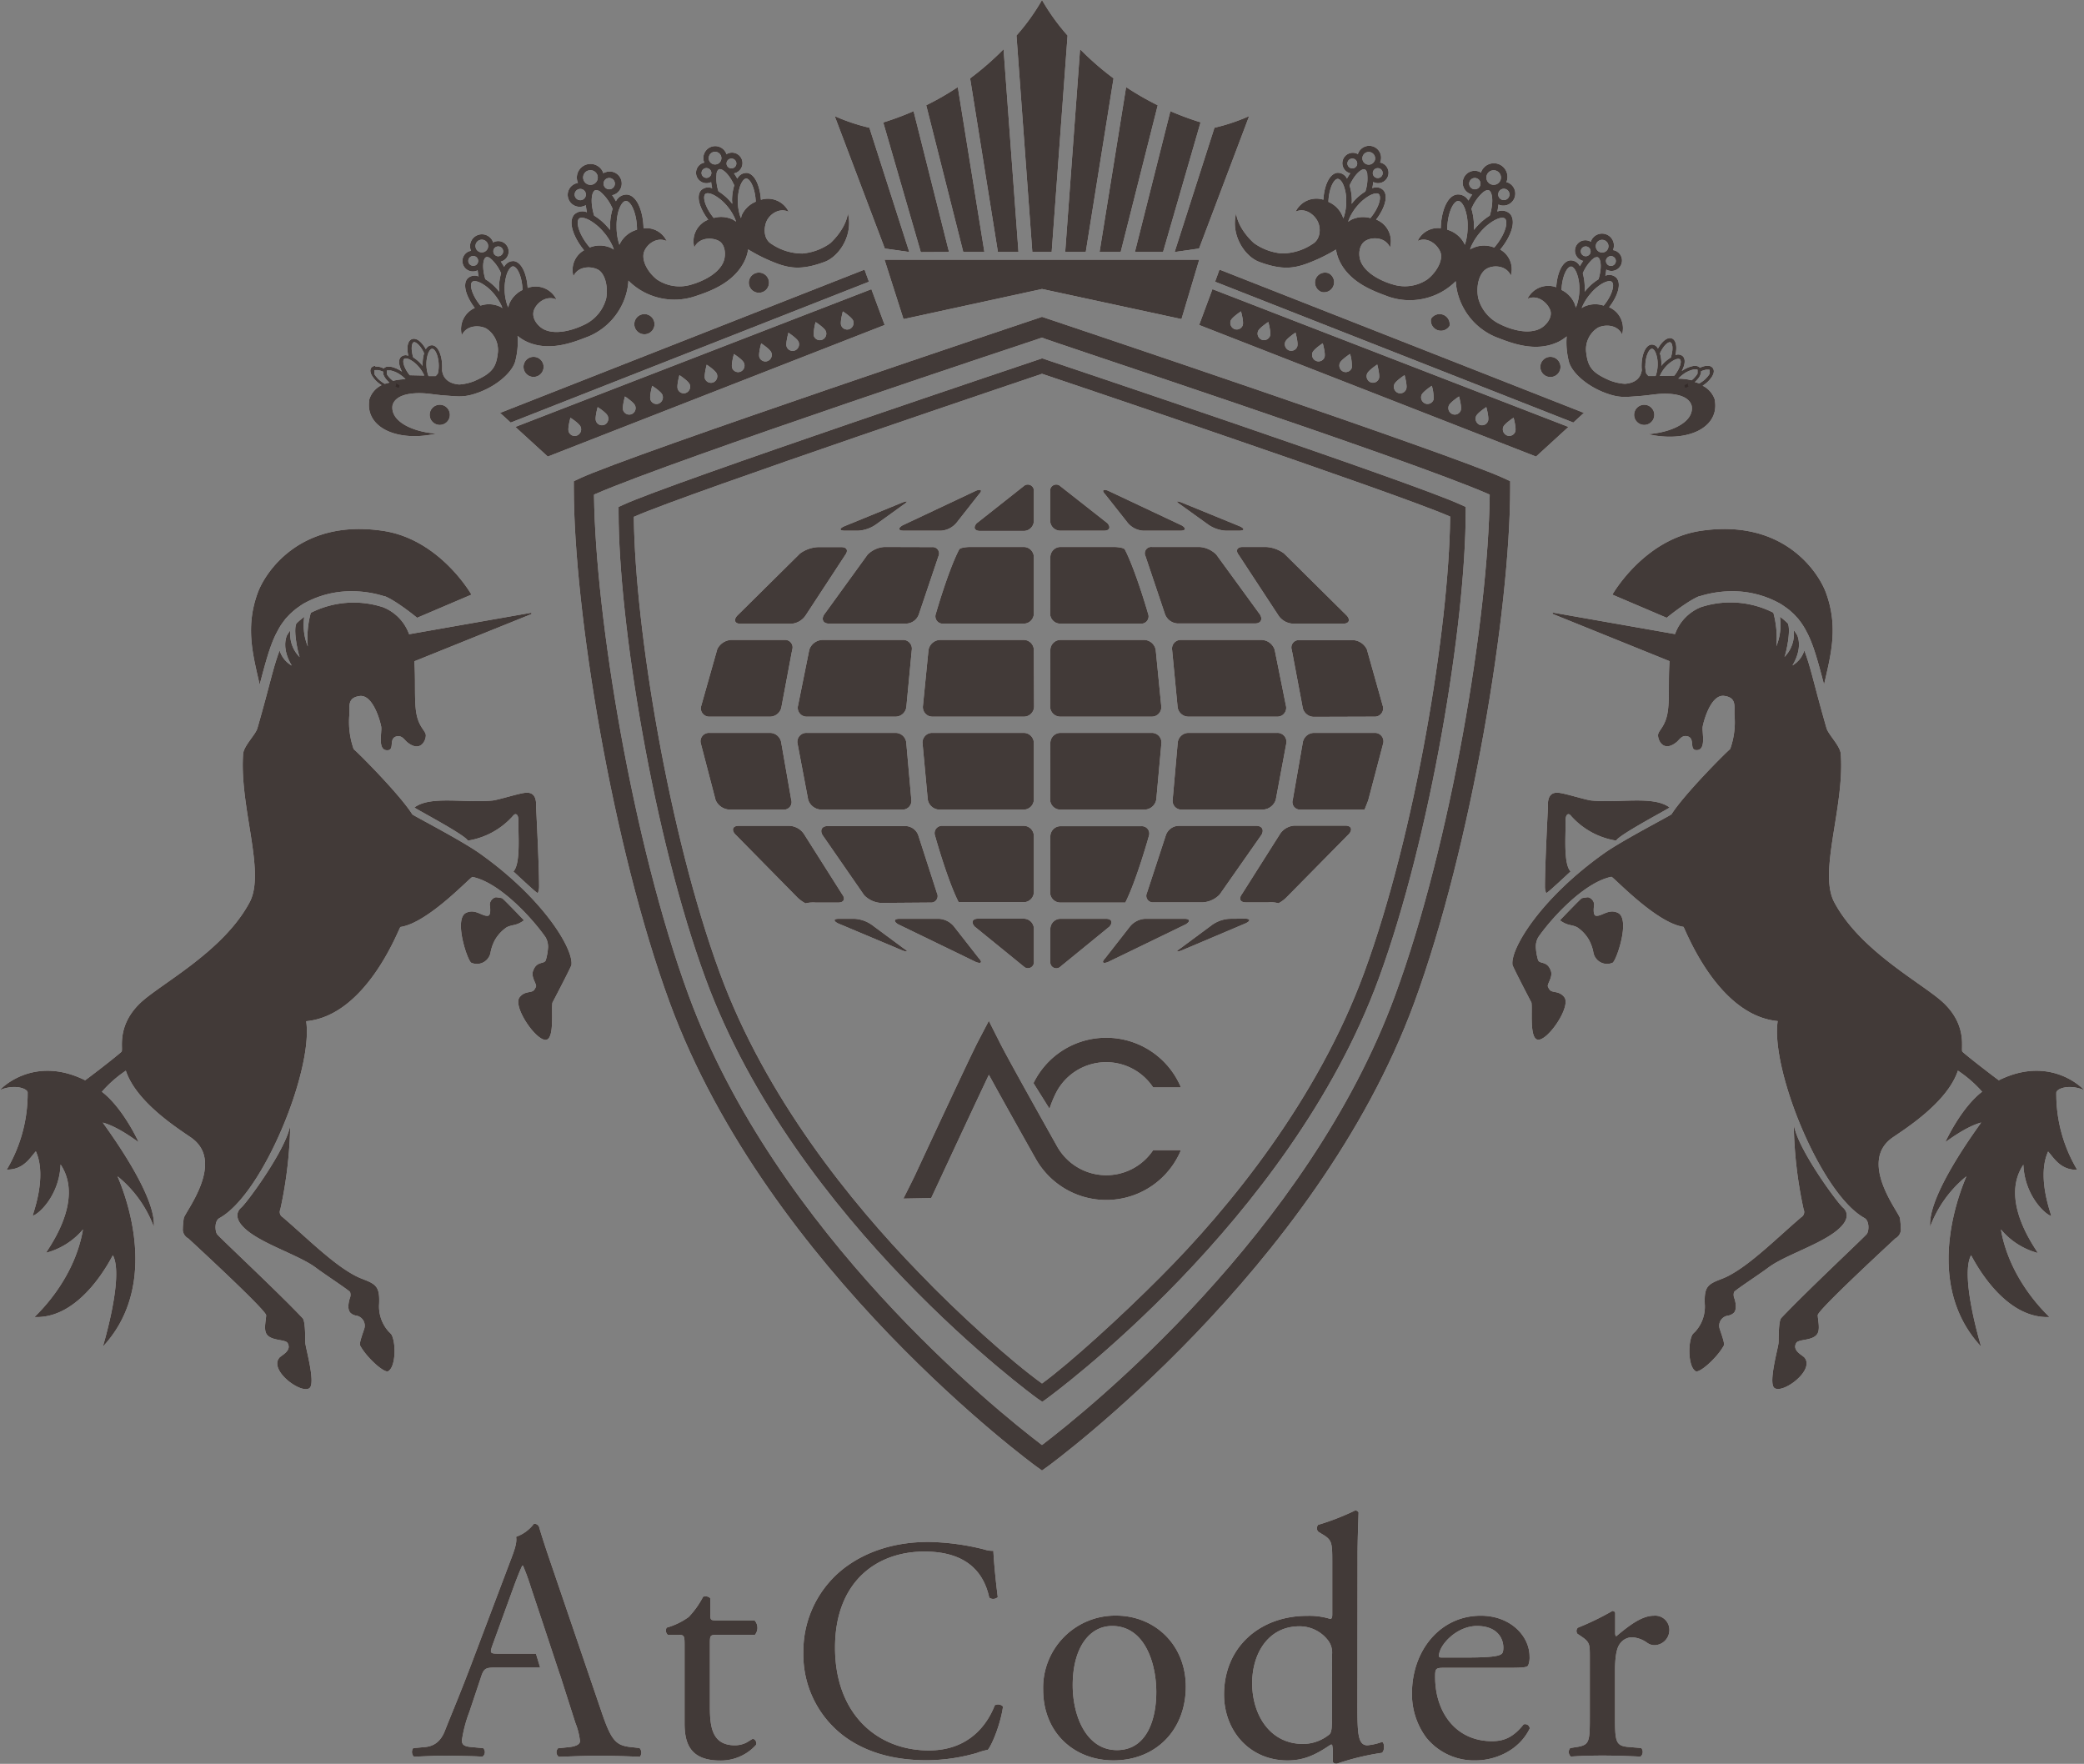 <svg xmlns="http://www.w3.org/2000/svg" width="450" height="380.84"><rect width="100%" height="100%" fill="#808080" stroke="none"/><rect id="backgroundrect" width="100%" height="100%" x="0" y="0" fill="none" stroke="none"/><defs><style>.cls-1{fill:#fff;}.cls-2{fill:#231815;}</style></defs><title>logo</title><g class="currentLayer" style=""><title>Layer 1</title><g id="レイヤー_2" data-name="レイヤー 2" class="selected" opacity="0.91" fill="#000000" fill-opacity="1"><g id="レイヤー_1-2" data-name="レイヤー 1" opacity="0.91" fill="#000000" fill-opacity="1"><path class="cls-1" d="M154.61,353c-1.25,0-1.32.22-1.32,1.78v13.84c0,4.3.51,8.22,5.4,8.22a5.6,5.6,0,0,0,2-.37c.67-.22,1.64-1,1.86-1,.59,0,.89.81.73,1.25a10.2,10.2,0,0,1-7.77,3.41c-6.36,0-7.69-3.55-7.69-8v-17c0-2-.08-2.15-1.56-2.15h-2.07a1.22,1.22,0,0,1-.22-1.55,15,15,0,0,0,4.74-2.29,19,19,0,0,0,3.11-4.37c.36-.15,1.25-.15,1.55.36v3.33c0,1.34.08,1.41,1.34,1.41h8.22A2.38,2.38,0,0,1,163,353Z" id="svg_1" opacity="0.91" fill="#000000" fill-opacity="1"/><path class="cls-1" d="M182.11,338.72c5-3.88,11.33-5.79,18.41-5.79a52.41,52.41,0,0,1,12.07,1.64,5.18,5.18,0,0,0,1.91.27c.06,1.57.41,5.86.95,10a1.44,1.44,0,0,1-1.84.12c-1-4.63-4.09-9.95-14-9.95-10.43,0-19.3,6.62-19.3,20.73,0,14.31,9.07,22.21,20.26,22.21,8.78,0,12.67-5.72,14.23-9.74a1.45,1.45,0,0,1,1.78.27c-.48,3.55-2.25,8.05-3.27,9.34a13.41,13.41,0,0,0-2.39.68,39.84,39.84,0,0,1-10.77,1.57c-6.13,0-12-1.22-17-4.56a22,22,0,0,1-9.68-18.76A22.68,22.68,0,0,1,182.11,338.72Z" id="svg_2" opacity="0.91" fill="#000000" fill-opacity="1"/><path class="cls-1" d="M256.05,364.18c0,9.26-6.37,15.92-15.62,15.92-8.51,0-15.18-6-15.18-15.26a15.57,15.57,0,0,1,15.78-16C249.31,348.86,256.05,355.08,256.05,364.18Zm-15.91-13.1c-4.89,0-8.51,4.67-8.51,12.8,0,6.74,3,14,9.55,14s8.5-6.81,8.5-12.52C249.68,359.08,247.17,351.08,240.14,351.08Z" id="svg_3" opacity="0.91" fill="#000000" fill-opacity="1"/><path class="cls-1" d="M293.11,368.26c0,5.84.07,8.58,2.15,8.58a12.38,12.38,0,0,0,3.18-.73c.53.14.59,2-.07,2.36a54.69,54.69,0,0,0-9.77,2.37c-.45,0-.81-.22-.81-.6V379a8.2,8.2,0,0,0-.15-2.3h-.3c-3.26,2.22-5.78,3.41-9.33,3.41-8.22,0-13.7-6.44-13.7-14.22,0-10.36,7.85-17,17.92-17a15.37,15.37,0,0,1,5,.66c.38,0,.45-.44.45-1V337.31c0-4.37-.07-4.82-2.31-6.14l-.74-.46a1.14,1.14,0,0,1,0-1.47,52.92,52.92,0,0,0,8-3.11.81.81,0,0,1,.73.44c-.07,2.23-.22,5.92-.22,9.18Zm-5.47-11.11a4.35,4.35,0,0,0-.82-2.89,7.75,7.75,0,0,0-6.22-3.11c-6.73,0-10.22,5.85-10.22,12.29,0,6.74,3.78,13.11,11,13.11a9.06,9.06,0,0,0,5.7-2.08c.45-.44.52-1.55.52-2.74Z" id="svg_4" opacity="0.91" fill="#000000" fill-opacity="1"/><path class="cls-1" d="M311.89,360.11c-1.92,0-2,.16-2,2,0,7.48,4.37,13.84,12.29,13.84,2.44,0,4.52-.73,6.81-3.62a1,1,0,0,1,1.33.88c-2.44,5-7.77,6.89-11.62,6.89A13.26,13.26,0,0,1,308,375.22a15.7,15.7,0,0,1-3.11-9.63c0-9.11,6-16.73,14.87-16.73,6.37,0,10.52,4.36,10.52,8.81a4.5,4.5,0,0,1-.3,1.92c-.22.45-1.25.52-4.37.52Zm4.59-2.22c5.48,0,7.11-.3,7.7-.74.23-.15.44-.44.44-1.4,0-2.08-1.4-4.67-5.7-4.67s-8.14,4-8.21,6.43c0,.16,0,.38.51.38Z" id="svg_5" opacity="0.91" fill="#000000" fill-opacity="1"/><path class="cls-1" d="M343.29,357.81c0-2.88,0-3.25-2-4.59l-.66-.44a1,1,0,0,1,.08-1.33,58.5,58.5,0,0,0,7.47-3.63c.37.07.59.22.59.51v4.3c0,.37.07.59.22.67,2.6-2.15,5.41-4.44,8.14-4.44a3.06,3.06,0,0,1,3.34,2.95,3.29,3.29,0,0,1-3.18,3.42,2.74,2.74,0,0,1-1.63-.53,6.12,6.12,0,0,0-3.27-1.18,3.26,3.26,0,0,0-2.66,1.49c-.74,1-1,3.17-1,5.7v10.06c0,5.34.15,6.22,3,6.44l2.66.22a1.29,1.29,0,0,1-.15,1.85c-3.48-.14-5.62-.22-8.22-.22s-4.88.08-6.82.22a1.3,1.3,0,0,1-.13-1.85l1.41-.22c2.72-.44,2.81-1.1,2.81-6.44Z" id="svg_6" opacity="0.91" fill="#000000" fill-opacity="1"/><path class="cls-1" d="M138.09,377.43l-2-.22c-3.17-.37-4.14-1.48-6.29-7.85L119.65,339.6c-1.11-3.25-2.29-6.66-3.25-9.92a1.07,1.07,0,0,0-1.12-.66,8.31,8.31,0,0,1-3.84,2.81c.22,1.18-.23,2.59-1.26,5.26l-7.56,20c-3.1,8.29-5.18,13.11-6.51,16.51-1,2.67-2.67,3.49-4.44,3.63l-2.44.22a1.44,1.44,0,0,0,.14,1.85c2-.06,4.66-.22,7.11-.22,3.48.08,5.77.08,7.7.22a1.2,1.2,0,0,0,.15-1.85l-2.45-.22c-1.78-.14-2.14-.58-2.14-1.48a28.76,28.76,0,0,1,1.62-6.14l2.6-7.78c.52-1.54,1-1.77,2.81-1.77h9.87l-.91-3h-7.85c-2.08,0-2.14-.07-1.56-1.77L111,342.41c.82-2.22,1.57-4,1.78-4.36h.15a49.11,49.11,0,0,1,1.7,4.66l3.3,9.92h0l2.86,8.65c.07.18.14.38.22.61L124.24,372a14.91,14.91,0,0,1,1,3.93c0,.75-1,1.19-2.59,1.33l-2.14.22a1.23,1.23,0,0,0,.15,1.85c2.14-.06,5-.22,8.51-.22,3.33,0,5.92.08,9,.22A1.46,1.46,0,0,0,138.09,377.43Z" id="svg_7" opacity="0.91" fill="#000000" fill-opacity="1"/><path class="cls-1" d="M349,181.46c.89-1.4,11.62-7,11.51-7.11-3.39-2.59-10.79-.93-16.82-1.5-1.33-.12-5.81-1.6-7.29-1.69-2.22-.12-2.2,2-2.16,3.26,0,.12-.64,12.19-.64,17a3.45,3.45,0,0,0,.27,1.41c.09.19,4-3.5,5.27-4.66-1.63-1.71-1-8.28-1.08-11.06,0-1.07.47-1.69,1.06-1.07a16.5,16.5,0,0,0,9.88,5.47" id="svg_8" opacity="0.91" fill="#000000" fill-opacity="1"/><path class="cls-1" d="M336.85,198.72c1.72,1.25,2.47.86,3.72,1.5a8.16,8.16,0,0,1,2.51,2.67,9.36,9.36,0,0,1,1,2.86,3,3,0,0,0,4.1,2.14c.8-.25,4-9.55,1.13-10.81-2-.91-3.42.81-4.69.65-.78-.1-.4-2.32-.39-2.4a1.72,1.72,0,0,0-1.32-1.6,9.8,9.8,0,0,0-1.33.2c-.19,0-4.75,4.79-4.76,4.79" id="svg_9" opacity="0.91" fill="#000000" fill-opacity="1"/><path class="cls-1" d="M387.33,243a92.44,92.44,0,0,0,2.13,18.14,1.31,1.31,0,0,1-.53,1.69c-5.44,4.66-11.06,10.35-16,12.8-1.56.77-3.2,1.07-4.11,2.15-.78.92-.74,2.51-.71,3.72a8,8,0,0,1-2.13,6.1,3.17,3.17,0,0,0-.56.6c-1,1.93-.86,7,.73,7.87.84.47,4.63-2.89,6.07-5.53.27-.49-.59-2.64-.94-3.82a2.2,2.2,0,0,1,1.78-2.64,2.38,2.38,0,0,0,1.34-.63c.61-.65.47-1.94.13-3.05a2,2,0,0,1-.09-1.42c.08-.32,5.56-3.9,7.4-5.29,4-3,13.19-5.53,16.16-9.36.93-1.19,1.14-2.56-.09-3.64s-9.63-12.44-10.54-17.69" id="svg_10" opacity="0.91" fill="#000000" fill-opacity="1"/><path class="cls-1" d="M450,235.35c.12.05-7-7.75-18.39-2.1-.06,0-6-4.51-7.85-6.15-.47-.41,1.24-5.47-4.07-10.54-4.33-4.13-17.93-11.05-23.63-21.78-3.45-6.54,2.27-20.54,1.42-32-.13-1.75-2.66-4.14-3.07-5.53-2.64-9.12-3.35-13-4.8-16.81a5.63,5.63,0,0,1-2.57,3.24c.83-1.34,2-4,1.07-6.45a11.7,11.7,0,0,0-.79-1.19,7.1,7.1,0,0,1-2,5.81c.36-.83,1.45-5.77.72-7.25-.31-.31-.65-.61-1-.9s-.47-.36-.7-.53a12.32,12.32,0,0,1-.77,6.37,20.57,20.57,0,0,0-.65-7.25,20.48,20.48,0,0,0-15.65-1.19,9.82,9.82,0,0,0-5.58,5.81l-26.27-4.62-.23.11.13.18,25.19,10.18c-.32,4.22.09,8.57-.49,11.45s-2,3.55-2,4.56c0,1.17,1.22,3.72,4,1.47.61-.49,1.11-1.51,2.26-1.28,1.86.38.41,2.86,1.94,3,2.36.17,1.23-3.89,1.45-5.11s1.79-7,4.66-6.59c2.6.36,2.17,2.08,2.19,4a17.27,17.27,0,0,1-.92,7.46c-1.3,1.11-10,9.87-12.66,14.08-.16.26-10.52,5.57-14.56,8.44-13.74,9.75-20.25,20.61-19.79,24.07,0,.26,2.54,5.19,4.1,8.17.24,1.65-.46,7.63,1.32,8,2.11.43,7.35-7.17,5.76-9.19-1.17-1.49-2.67-.8-3.19-1.65a2.57,2.57,0,0,1-.34-.62c-.23-.51,1.09-2,.66-3.34-.81-2.39-2.51-1.38-2.81-2.47a11.77,11.77,0,0,1-.45-2.69,4,4,0,0,1,.55-2.2c2.71-3.9,9.76-11.76,15.75-13,.39-.08,9.56,9.92,15.56,10.8.24,0,7.17,19.12,20.36,20.35-1.58,10.38,9.27,37.29,18.73,42.52,1.1.61,1,2.8.51,3.45s-13,12.35-18.47,18.14c-.66.7-.52,4.91-.6,5.47-.21,1.56-2.21,8.63-.88,9.64,1.77,1.35,8.79-3.8,6.5-6.56-.43-.53-2.74-1.51-1.78-3.16.5-.88,3.59-.4,4.57-2,.62-1,.09-3,.07-4s13.33-13.39,16.76-16.57a2.28,2.28,0,0,0,1.19-1.78,19.15,19.15,0,0,0-.2-2.58c-.17-1.26-9.11-12.15-1.61-17.41,2.57-1.79,11.82-7.53,14.12-14.46a26.67,26.67,0,0,1,5.23,4.55c-4.24,3.25-7.36,9.63-7.93,10.84-.1.22,4.06-3.17,7.71-4.18.13,0-11.6,15.35-11,22.49A25.56,25.56,0,0,1,424.59,254c.25-.2-10.63,21.95,3.2,36.76,0,0-4.62-15.11-2.18-19.72.06-.11,6.53,13.78,16.91,13.33.16,0-8.47-7.39-10.46-18.91a15.69,15.69,0,0,0,7.93,5.08c.42.09-8.57-10.9-3.08-19.06.25,6.5,4.53,10.62,6,11.08.22.06-3.25-8.21-.66-13.92,1.3,1.45,2.69,4,6.29,3.95a31.85,31.85,0,0,1-4.52-16.66C444.06,235.07,446.72,234,450,235.35Z" id="svg_11" opacity="0.91" fill="#000000" fill-opacity="1"/><path class="cls-1" d="M366.88,128.74l.06,0,.07,0a23.42,23.42,0,0,1,6.94-1.08,21,21,0,0,1,9.91,2.39l.6.32.58.38.41.29c.27.18.52.38.78.57s.76.67,1.12,1l.22.23.69.74.5.65a14.35,14.35,0,0,1,.87,1.32l.11.17.66,1.26c1.33,2.74,2.23,6.14,3.47,10.84,1.39-6.21,3.21-12.39.35-20-1.51-4-8.87-15.91-27-13.2-12.3,1.84-19.06,13.77-19.06,13.77l11.73,5S364.23,129.84,366.88,128.74Z" id="svg_12" opacity="0.91" fill="#000000" fill-opacity="1"/><path class="cls-1" d="M101,181.46c-.89-1.4-11.63-7-11.51-7.11,3.4-2.59,10.79-.93,16.82-1.5,1.32-.12,5.81-1.6,7.3-1.69,2.21-.12,2.19,2,2.16,3.26,0,.12.64,12.19.64,17a3.42,3.42,0,0,1-.28,1.41c-.09.19-4-3.5-5.27-4.66,1.63-1.71,1-8.28,1.08-11.06,0-1.07-.47-1.69-1.06-1.07a16.47,16.47,0,0,1-9.88,5.47" id="svg_13" opacity="0.91" fill="#000000" fill-opacity="1"/><path class="cls-1" d="M113.14,198.72c-1.71,1.25-2.47.86-3.73,1.5a8.34,8.34,0,0,0-2.5,2.67,9.09,9.09,0,0,0-1,2.86,3,3,0,0,1-4.11,2.14c-.81-.25-3.94-9.55-1.12-10.81,2-.91,3.4.81,4.68.65.79-.1.4-2.32.4-2.4a1.71,1.71,0,0,1,1.31-1.6,10,10,0,0,1,1.33.2c.19,0,4.75,4.79,4.76,4.79" id="svg_14" opacity="0.91" fill="#000000" fill-opacity="1"/><path class="cls-1" d="M62.67,243a92.43,92.43,0,0,1-2.14,18.14,1.32,1.32,0,0,0,.53,1.69c5.44,4.66,11.06,10.35,16,12.8,1.56.77,3.19,1.07,4.1,2.15.78.92.75,2.51.71,3.72a8.09,8.09,0,0,0,2.14,6.1,3.47,3.47,0,0,1,.55.6c1,1.93.87,7-.74,7.87-.83.47-4.62-2.89-6.05-5.53-.28-.49.58-2.64.94-3.82A2.21,2.21,0,0,0,77,284.08a2.3,2.3,0,0,1-1.34-.63c-.62-.65-.48-1.94-.15-3.05A2,2,0,0,0,75.6,279c-.09-.32-5.57-3.9-7.41-5.29-4-3-13.19-5.53-16.16-9.36-.93-1.19-1.15-2.56.09-3.64S61.75,248.25,62.67,243" id="svg_15" opacity="0.91" fill="#000000" fill-opacity="1"/><path class="cls-1" d="M0,235.35c-.13.05,7-7.75,18.38-2.1.06,0,6-4.51,7.85-6.15.48-.41-1.23-5.47,4.07-10.54,4.34-4.13,17.93-11.05,23.62-21.78,3.46-6.54-2.25-20.54-1.42-32,.14-1.75,2.68-4.14,3.08-5.53,2.64-9.12,3.35-13,4.8-16.81A5.61,5.61,0,0,0,63,143.71c-.83-1.34-2-4-1.07-6.45a11.65,11.65,0,0,1,.78-1.19,7,7,0,0,0,2,5.81c-.34-.83-1.44-5.77-.71-7.25a12.66,12.66,0,0,1,1-.9c.22-.18.45-.36.7-.53a12.25,12.25,0,0,0,.76,6.37,20.8,20.8,0,0,1,.65-7.25,20.48,20.48,0,0,1,15.65-1.19,9.85,9.85,0,0,1,5.58,5.81l26.27-4.62.23.11-.13.18L89.46,142.79c.33,4.22-.08,8.57.49,11.45s2,3.55,2,4.56c0,1.17-1.22,3.72-4,1.47-.61-.49-1.11-1.51-2.26-1.28-1.86.38-.4,2.86-1.94,3-2.36.17-1.22-3.89-1.44-5.11s-1.8-7-4.67-6.59c-2.59.36-2.17,2.08-2.2,4a17.68,17.68,0,0,0,.93,7.46c1.3,1.11,10,9.87,12.66,14.08.17.26,10.52,5.57,14.56,8.44,13.75,9.75,20.25,20.61,19.8,24.07,0,.26-2.55,5.19-4.11,8.17-.25,1.65.46,7.63-1.31,8-2.1.43-7.35-7.17-5.77-9.19,1.17-1.49,2.67-.8,3.19-1.65a3,3,0,0,0,.34-.62c.24-.51-1.09-2-.65-3.34.8-2.39,2.5-1.38,2.8-2.47a12.42,12.42,0,0,0,.46-2.69,4.1,4.1,0,0,0-.55-2.2c-2.72-3.9-9.77-11.76-15.76-13-.4-.08-9.55,9.92-15.56,10.8-.25,0-7.16,19.12-20.36,20.35,1.58,10.38-9.26,37.29-18.74,42.52-1.09.61-.94,2.8-.5,3.45s13,12.35,18.47,18.14c.67.7.53,4.91.6,5.47.21,1.56,2.21,8.63.88,9.64-1.77,1.35-8.79-3.8-6.5-6.56.44-.53,2.74-1.51,1.79-3.16-.5-.88-3.61-.4-4.58-2-.61-1-.09-3-.06-4S44.1,270.59,40.67,267.41a2.26,2.26,0,0,1-1.2-1.78,19.11,19.11,0,0,1,.21-2.58c.17-1.26,9.11-12.15,1.6-17.41-2.55-1.79-11.81-7.53-14.11-14.46A26.45,26.45,0,0,0,22,235.73c4.23,3.25,7.36,9.63,7.92,10.84.1.22-4.05-3.17-7.71-4.18-.12,0,11.61,15.35,11,22.49A25.56,25.56,0,0,0,25.4,254c-.25-.2,10.63,21.95-3.19,36.76,0,0,4.61-15.11,2.17-19.72-.06-.11-6.53,13.78-16.91,13.33-.16,0,8.47-7.39,10.45-18.91A15.63,15.63,0,0,1,10,270.49c-.42.09,8.56-10.9,3.08-19.06-.24,6.5-4.52,10.62-6,11.08-.22.06,3.24-8.21.66-13.92-1.3,1.45-2.69,4-6.28,3.95a32.13,32.13,0,0,0,4.51-16.66C5.94,235.07,3.26,234,0,235.35Z" id="svg_16" opacity="0.91" fill="#000000" fill-opacity="1"/><path class="cls-1" d="M83.12,128.74l-.07,0-.07,0a23.38,23.38,0,0,0-7-1.08,21,21,0,0,0-9.9,2.39l-.6.32-.57.38-.41.29c-.27.18-.54.38-.77.57-.4.33-.79.67-1.13,1l-.23.23-.69.74-.49.65a12.61,12.61,0,0,0-.88,1.32l-.1.17-.67,1.26c-1.33,2.74-2.23,6.14-3.47,10.84-1.39-6.21-3.21-12.39-.35-20,1.52-4,8.87-15.91,27-13.2,12.3,1.84,19.08,13.77,19.08,13.77l-11.73,5S85.77,129.84,83.12,128.74Z" id="svg_17" opacity="0.91" fill="#000000" fill-opacity="1"/><path class="cls-1" d="M221.25,208.84a1.3,1.3,0,0,0,2-1.27v-7a2.2,2.2,0,0,0-2.19-2.21h-9.87c-1.21,0-1.55.75-.76,1.68Z" id="svg_18" opacity="0.91" fill="#000000" fill-opacity="1"/><path class="cls-1" d="M206.13,200.22a4.52,4.52,0,0,0-3.41-1.84h-8.47c-1.21,0-1.37.53-.34,1.18l16.87,8.18c1.15.41,1.39,0,.57-.85Z" id="svg_19" opacity="0.91" fill="#000000" fill-opacity="1"/><path class="cls-1" d="M223.24,180.51a2.2,2.2,0,0,0-2.19-2.2H203.52a1.59,1.59,0,0,0-1.62,2.12S204.55,190,207,194.8v0s1,0,2.24,0h11.81a2.2,2.2,0,0,0,2.19-2.2Z" id="svg_20" opacity="0.91" fill="#000000" fill-opacity="1"/><path class="cls-1" d="M223.24,106.12a1.32,1.32,0,0,0-2-1.3L210.88,113c-.79.9-.46,1.64.76,1.64h9.41a2.19,2.19,0,0,0,2.19-2.19Z" id="svg_21" opacity="0.91" fill="#000000" fill-opacity="1"/><path class="cls-1" d="M172.22,193.82a7.94,7.94,0,0,0,1.71,1.23,7,7,0,0,1,2.2-.17H181c1.22,0,1.6-.79.87-1.75l-8.15-12.87a4,4,0,0,0-3.22-1.95h-11c-1.22,0-1.59.78-.84,1.73Z" id="svg_22" opacity="0.91" fill="#000000" fill-opacity="1"/><path class="cls-1" d="M223.24,120.3a2.2,2.2,0,0,0-2.19-2.2H209.6c-1.21,0-2.33.23-2.47.52l-.14.26c-2.34,4.63-4.92,13.67-4.92,13.67a1.58,1.58,0,0,0,1.6,2.11h17.38a2.19,2.19,0,0,0,2.19-2.2Z" id="svg_23" opacity="0.91" fill="#000000" fill-opacity="1"/><path class="cls-1" d="M223.24,140.37a2.2,2.2,0,0,0-2.19-2.2H203a2.61,2.61,0,0,0-2.51,2.19l-1.21,12.18a2.06,2.06,0,0,0,2.07,2.2h19.75a2.2,2.2,0,0,0,2.19-2.2Z" id="svg_24" opacity="0.91" fill="#000000" fill-opacity="1"/><path class="cls-1" d="M223.24,160.44a2.2,2.2,0,0,0-2.19-2.2H201.29a2.08,2.08,0,0,0-2.09,2.2l1.13,12.18a2.6,2.6,0,0,0,2.48,2.19h18.24a2.2,2.2,0,0,0,2.19-2.2Z" id="svg_25" opacity="0.91" fill="#000000" fill-opacity="1"/><path class="cls-1" d="M188.37,199.78a7.14,7.14,0,0,0-3.89-1.4h-3.29c-1.22,0-1.31.43-.23,1l13.94,5.86c1.14.4,1.25.19.23-.46Z" id="svg_26" opacity="0.91" fill="#000000" fill-opacity="1"/><path class="cls-1" d="M200.94,194.88a1.4,1.4,0,0,0,1.39-2l-4-12.39a3,3,0,0,0-2.76-2.13H178.71c-1.22,0-1.71.86-1.12,1.92l9,13a5.47,5.47,0,0,0,3.64,1.68Z" id="svg_27" opacity="0.91" fill="#000000" fill-opacity="1"/><path class="cls-1" d="M196.88,140.36a1.88,1.88,0,0,0-1.91-2.19H177.56a3.1,3.1,0,0,0-2.81,2.12l-2.47,12.26a1.91,1.91,0,0,0,1.93,2.19h19.18a2.37,2.37,0,0,0,2.33-2.2Z" id="svg_28" opacity="0.91" fill="#000000" fill-opacity="1"/><path class="cls-1" d="M191,118.1a5.62,5.62,0,0,0-3.66,1.65l-9.42,13c-.61,1.06-.12,1.9,1.09,1.9h16.65a3,3,0,0,0,2.79-2.12l4.18-12.4a1.38,1.38,0,0,0-1.37-2Z" id="svg_29" opacity="0.91" fill="#000000" fill-opacity="1"/><path class="cls-1" d="M154.52,172.75a3.44,3.44,0,0,0,3,2.06h11.67a1.63,1.63,0,0,0,1.66-2.13l-2.14-12.24a2.49,2.49,0,0,0-2.42-2.2H153.16a1.82,1.82,0,0,0-1.86,2.18Z" id="svg_30" opacity="0.91" fill="#000000" fill-opacity="1"/><path class="cls-1" d="M174.51,172.68a3.06,3.06,0,0,0,2.79,2.13h17.56a1.89,1.89,0,0,0,1.92-2.19l-1.08-12.18a2.34,2.34,0,0,0-2.31-2.2h-19.2a1.94,1.94,0,0,0-2,2.19Z" id="svg_31" opacity="0.91" fill="#000000" fill-opacity="1"/><path class="cls-1" d="M151.37,152.57a1.8,1.8,0,0,0,1.83,2.17h13.11a2.54,2.54,0,0,0,2.45-2.2l2.3-12.24a1.61,1.61,0,0,0-1.63-2.13H157.88a3.55,3.55,0,0,0-3,2Z" id="svg_32" opacity="0.91" fill="#000000" fill-opacity="1"/><path class="cls-1" d="M211.33,106.79c.84-.87.59-1.26-.55-.85l-15.93,7.51c-1,.63-.89,1.14.32,1.14h8a4.75,4.75,0,0,0,3.45-1.81Z" id="svg_33" opacity="0.91" fill="#000000" fill-opacity="1"/><path class="cls-1" d="M159.12,133c-.76.93-.41,1.69.81,1.69h10.86a4.09,4.09,0,0,0,3.25-1.93l8.45-12.9c.75-1,.38-1.73-.84-1.73h-5a7.19,7.19,0,0,0-3.91,1.39Z" id="svg_34" opacity="0.91" fill="#000000" fill-opacity="1"/><path class="cls-1" d="M185.27,114.59a7.36,7.36,0,0,0,3.91-1.37l5.94-4.28c1-.66.92-.87-.22-.46l-12.65,5.17c-1.1.53-1,.94.21.94Z" id="svg_35" opacity="0.91" fill="#000000" fill-opacity="1"/><path class="cls-1" d="M275.78,154.74a1.9,1.9,0,0,0,1.93-2.19l-2.47-12.26a3.09,3.09,0,0,0-2.81-2.12H255a1.88,1.88,0,0,0-1.9,2.19l1.17,12.18a2.36,2.36,0,0,0,2.33,2.2Z" id="svg_36" opacity="0.91" fill="#000000" fill-opacity="1"/><path class="cls-1" d="M226.75,192.68a2.21,2.21,0,0,0,2.2,2.2h11.81c1.22,0,2.22,0,2.23,0l0,0c2.43-4.82,5.09-14.37,5.09-14.37a1.6,1.6,0,0,0-1.62-2.12H229a2.21,2.21,0,0,0-2.2,2.2Z" id="svg_37" opacity="0.91" fill="#000000" fill-opacity="1"/><path class="cls-1" d="M226.75,172.61a2.21,2.21,0,0,0,2.2,2.2h18.23a2.62,2.62,0,0,0,2.5-2.19l1.11-12.18a2.07,2.07,0,0,0-2.08-2.2H229a2.21,2.21,0,0,0-2.2,2.2Z" id="svg_38" opacity="0.91" fill="#000000" fill-opacity="1"/><path class="cls-1" d="M226.75,152.54a2.21,2.21,0,0,0,2.2,2.2H248.7a2.05,2.05,0,0,0,2.06-2.2l-1.2-12.18a2.61,2.61,0,0,0-2.52-2.19H229a2.21,2.21,0,0,0-2.2,2.2Z" id="svg_39" opacity="0.91" fill="#000000" fill-opacity="1"/><path class="cls-1" d="M272.41,180.23c.59-1.06.09-1.92-1.13-1.92H254.47a3,3,0,0,0-2.76,2.13l-4.06,12.39a1.41,1.41,0,0,0,1.41,2h10.66a5.49,5.49,0,0,0,3.64-1.68Z" id="svg_40" opacity="0.91" fill="#000000" fill-opacity="1"/><path class="cls-1" d="M265.53,198.38a7.14,7.14,0,0,0-3.91,1.4l-6.75,5c-1,.65-.91.86.23.46L269,199.35c1.1-.54,1-1-.22-1Z" id="svg_41" opacity="0.91" fill="#000000" fill-opacity="1"/><path class="cls-1" d="M226.75,132.46a2.2,2.2,0,0,0,2.2,2.2h17.37a1.57,1.57,0,0,0,1.6-2.11s-2.58-9-4.91-13.67l-.14-.26c-.15-.29-1.26-.52-2.47-.52H229a2.21,2.21,0,0,0-2.2,2.2Z" id="svg_42" opacity="0.91" fill="#000000" fill-opacity="1"/><path class="cls-1" d="M298.7,160.42a1.84,1.84,0,0,0-1.87-2.18H283.71a2.5,2.5,0,0,0-2.42,2.2l-2.14,12.24a1.63,1.63,0,0,0,1.66,2.13h11.63c1.22,0,2.21,0,2.21,0s.36-.88.79-2Z" id="svg_43" opacity="0.91" fill="#000000" fill-opacity="1"/><path class="cls-1" d="M247.27,198.38a4.55,4.55,0,0,0-3.41,1.84l-5.21,6.67c-.82.87-.57,1.26.56.85l16.88-8.18c1-.65.86-1.18-.35-1.18Z" id="svg_44" opacity="0.91" fill="#000000" fill-opacity="1"/><path class="cls-1" d="M239.58,200.06c.79-.93.44-1.68-.77-1.68H229a2.21,2.21,0,0,0-2.2,2.21v7a1.3,1.3,0,0,0,2,1.27Z" id="svg_45" opacity="0.91" fill="#000000" fill-opacity="1"/><path class="cls-1" d="M296.8,154.74a1.8,1.8,0,0,0,1.83-2.17l-3.48-12.36a3.55,3.55,0,0,0-3-2H280.56a1.6,1.6,0,0,0-1.62,2.13l2.31,12.24a2.5,2.5,0,0,0,2.44,2.2Z" id="svg_46" opacity="0.91" fill="#000000" fill-opacity="1"/><path class="cls-1" d="M262.64,119.75A5.62,5.62,0,0,0,259,118.1H248.72a1.38,1.38,0,0,0-1.37,2l4.17,12.4a3.07,3.07,0,0,0,2.79,2.12H271c1.22,0,1.7-.84,1.09-1.9Z" id="svg_47" opacity="0.91" fill="#000000" fill-opacity="1"/><path class="cls-1" d="M277.25,119.49a7.25,7.25,0,0,0-3.92-1.39h-5c-1.21,0-1.59.77-.84,1.73l8.46,12.9a4,4,0,0,0,3.25,1.93h10.85c1.22,0,1.58-.76.81-1.69Z" id="svg_48" opacity="0.91" fill="#000000" fill-opacity="1"/><path class="cls-1" d="M228.76,104.82a1.32,1.32,0,0,0-2,1.3v6.28a2.2,2.2,0,0,0,2.2,2.19h9.41c1.22,0,1.55-.74.74-1.64Z" id="svg_49" opacity="0.91" fill="#000000" fill-opacity="1"/><path class="cls-1" d="M291.35,180c.75-.95.38-1.73-.83-1.73h-11a4,4,0,0,0-3.22,1.95l-8.15,12.87c-.73,1-.34,1.75.88,1.75h4.82a6.21,6.21,0,0,1,2.21.19,7.07,7.07,0,0,0,1.69-1.23Z" id="svg_50" opacity="0.91" fill="#000000" fill-opacity="1"/><path class="cls-1" d="M277.77,160.43a1.94,1.94,0,0,0-2-2.19H256.62a2.35,2.35,0,0,0-2.32,2.2l-1.08,12.18a1.89,1.89,0,0,0,1.92,2.19h17.55a3.07,3.07,0,0,0,2.79-2.13Z" id="svg_51" opacity="0.91" fill="#000000" fill-opacity="1"/><path class="cls-1" d="M243.42,112.78a4.71,4.71,0,0,0,3.44,1.81h8c1.2,0,1.35-.51.32-1.14l-15.94-7.51c-1.13-.41-1.38,0-.55.85Z" id="svg_52" opacity="0.91" fill="#000000" fill-opacity="1"/><path class="cls-1" d="M260.82,113.22a7.33,7.33,0,0,0,3.92,1.37h2.79c1.21,0,1.31-.41.21-.94l-12.64-5.17c-1.14-.41-1.25-.2-.23.46Z" id="svg_53" opacity="0.91" fill="#000000" fill-opacity="1"/><path class="cls-1" d="M249,248.34a12.17,12.17,0,0,1-20.84-1l-.73-1.3c-6.46-11.51-10.36-18.57-11.58-21l-2.33-4.62-2.4,4.58c-1.62,3.14-9.93,21-13.48,28.62-.68,1.46-2.41,4.84-2.57,5.18l6-.11c.17-.35.64-1.37,1.33-2.84,2.44-5.24,7.91-17,11.13-23.78,3,5.48,7.45,13.4,9.23,16.56.4.71.64,1.15.69,1.21A17.47,17.47,0,0,0,255,248.34Z" id="svg_54" opacity="0.91" fill="#000000" fill-opacity="1"/><path class="cls-1" d="M238.85,224.07a17.43,17.43,0,0,0-15.69,9.8l3.46,5.53a24.7,24.7,0,0,1,1.24-3.1A12.17,12.17,0,0,1,249,234.79h6A17.46,17.46,0,0,0,238.85,224.07Z" id="svg_55" opacity="0.91" fill="#000000" fill-opacity="1"/><path class="cls-1" d="M223.74,316.61c-.57-.42-57.89-42.3-79.13-100.13-12.4-33.76-20.71-84.72-20.71-111.15V103.9l1.27-.6C136,98.22,225,68.41,225,68.41s89,29.81,99.82,34.89l1.28.6v1.43c0,26.45-8.33,77.41-20.71,111.15-21.21,57.75-78.56,99.71-79.13,100.13l-1.26.9ZM225,72.9S146,99.07,128.53,106.68l-.26.11v.3c.34,26,8.25,74.67,20.42,107.81,18.89,51.46,66.65,89.75,76.05,96.91l.25.19.26-.19c9.38-7.16,57.15-45.47,76-96.91,12.18-33.14,20.09-81.76,20.42-107.81v-.3l-.27-.11C304.05,99.07,225,73.13,225,72.9Z" id="svg_56" opacity="0.91" fill="#000000" fill-opacity="1"/><path class="cls-1" d="M224.06,302c-.53-.37-52.38-38.06-71.71-90.71-11.24-30.59-18.78-76.8-18.78-100.76v-1.08l1-.45c9.84-4.6,90.46-31.63,90.46-31.63s80.62,27,90.46,31.63l1,.45v1.08c0,24-7.55,70.17-18.78,100.76-19.31,52.65-71.18,90.34-71.7,90.71l-.94.68ZM225,80.71s-76.27,25.68-87.87,30.77l-.26.11v.31c.28,23.65,7.45,67.92,18.56,98.17,9.84,26.83,28.32,49.6,42.94,64.65,8.43,8.84,20,19.24,26.63,24h0c6-4.37,17.18-14.56,25.57-23,15-15,33.94-38.31,44-65.71,11.11-30.25,18.28-74.52,18.56-98.17v-.31l-.27-.11C301,106.27,225,80.71,225,80.71Z" id="svg_57" opacity="0.91" fill="#000000" fill-opacity="1"/><path class="cls-1" d="M234.45,54.41l6-37.49a62.87,62.87,0,0,1-7.23-6.29l-3.21,43.78Zm-9.46,0h2.1l3.43-46.74A46.1,46.1,0,0,1,225,0a45.83,45.83,0,0,1-5.51,7.67l3.42,46.74Zm17,0,8-31.68a62.15,62.15,0,0,1-6.83-3.93l-5.73,35.61Zm9.15,0,8.1-28A62.23,62.23,0,0,1,252.72,24l-7.66,30.41Zm-54.8,0-8.61-26.83a41.2,41.2,0,0,1-7.49-2.51l10.82,28.59Zm23.58,0-3.22-43.78a62.71,62.71,0,0,1-7.22,6.29l6,37.49Zm39-.75,10.81-28.59a41.2,41.2,0,0,1-7.49,2.51l-8.6,26.83Zm-54,.75L197.27,24a61.41,61.41,0,0,1-6.55,2.44l8.11,28Zm7.64,0L206.82,18.8A61.23,61.23,0,0,1,200,22.73l8,31.68ZM195.09,68.9,225,62.4l30.12,6.5,3.83-12.82H191Z" id="svg_58" opacity="0.91" fill="#000000" fill-opacity="1"/><path class="cls-1" d="M111.28,92.18l7,6.4,72.75-28.41-2.87-7.73ZM182,67.24s1.95,1.26,2.22,2a1.44,1.44,0,0,1-.8,1.82,1.38,1.38,0,0,1-1.79-.82C181.37,69.5,182,67.24,182,67.24Zm-5.89,2.29s1.94,1.26,2.22,2a1.42,1.42,0,0,1-.81,1.83,1.37,1.37,0,0,1-1.78-.82A8.58,8.58,0,0,1,176.13,69.53Zm-5.88,2.3s1.94,1.26,2.22,2a1.44,1.44,0,0,1-.8,1.84,1.38,1.38,0,0,1-1.79-.82C169.61,74.09,170.25,71.83,170.25,71.83Zm-5.88,2.3s1.94,1.25,2.21,2a1.42,1.42,0,0,1-.8,1.82,1.36,1.36,0,0,1-1.78-.81C163.72,76.4,164.37,74.13,164.37,74.13Zm-5.89,2.3s2,1.26,2.21,2a1.42,1.42,0,0,1-.8,1.83,1.38,1.38,0,0,1-1.78-.82C157.84,78.69,158.48,76.43,158.48,76.43Zm-5.88,2.3s1.93,1.25,2.21,2a1.44,1.44,0,0,1-.79,1.84,1.39,1.39,0,0,1-1.79-.83C152,81,152.6,78.73,152.6,78.73ZM146.71,81s1.94,1.26,2.22,2a1.44,1.44,0,0,1-.8,1.83,1.36,1.36,0,0,1-1.78-.83C146.07,83.29,146.71,81,146.71,81Zm-5.89,2.31s2,1.25,2.23,2a1.45,1.45,0,0,1-.81,1.83,1.37,1.37,0,0,1-1.78-.82C140.19,85.59,140.82,83.33,140.82,83.33Zm-5.88,2.29s1.94,1.26,2.21,2a1.41,1.41,0,0,1-.78,1.82,1.38,1.38,0,0,1-1.8-.81C134.3,87.88,134.94,85.62,134.94,85.62Zm-5.89,2.3s2,1.25,2.21,2a1.42,1.42,0,0,1-.79,1.83,1.37,1.37,0,0,1-1.78-.83C128.41,90.19,129.05,87.92,129.05,87.92Zm-5.88,2.3s2,1.26,2.22,2a1.42,1.42,0,0,1-.8,1.83,1.37,1.37,0,0,1-1.79-.82C122.53,92.48,123.17,90.22,123.17,90.22Z" id="svg_59" opacity="0.91" fill="#000000" fill-opacity="1"/><polygon class="cls-1" points="107.98 89.15 186.68 58.21 187.63 60.83 110.27 91.24 107.98 89.15" id="svg_60" opacity="0.91" fill="#000000" fill-opacity="1"/><path class="cls-1" d="M86.1,83.69l0,0a1.34,1.34,0,0,0,.13-.27,2.11,2.11,0,0,0,0-.25,5.37,5.37,0,0,1-.73-.41.74.74,0,0,1,0,.53.08.08,0,0,1,0,0l0,0a.34.34,0,0,1-.16.08,4.38,4.38,0,0,0,.66.37.12.12,0,0,0,0,0S86.09,83.71,86.1,83.69Z" id="svg_61" opacity="0.91" fill="#000000" fill-opacity="1"/><path class="cls-1" d="M97,88.8a2.18,2.18,0,1,1-2.81-1.27A2.17,2.17,0,0,1,97,88.8Z" id="svg_62" opacity="0.91" fill="#000000" fill-opacity="1"/><path class="cls-1" d="M117.25,78.47a2.17,2.17,0,1,1-2.81-1.28A2.17,2.17,0,0,1,117.25,78.47Z" id="svg_63" opacity="0.91" fill="#000000" fill-opacity="1"/><path class="cls-1" d="M141,68.85A2.18,2.18,0,1,1,137,70.38,2.18,2.18,0,0,1,141,68.85Z" id="svg_64" opacity="0.91" fill="#000000" fill-opacity="1"/><path class="cls-1" d="M165.9,60.24A2.18,2.18,0,1,1,163.09,59,2.18,2.18,0,0,1,165.9,60.24Z" id="svg_65" opacity="0.91" fill="#000000" fill-opacity="1"/><path class="cls-1" d="M179.31,52.49a12.07,12.07,0,0,1-6.07,2.25,11.93,11.93,0,0,1-6.55-2c-1.66-.94-1.84-3-1.29-4.65s2.71-3.37,4.9-2.37a5,5,0,0,0-6-2.58c-.17-2.78-1.22-5.58-3-5.81a2.2,2.2,0,0,0-2.09,1.25,10.16,10.16,0,0,0-.72-1.14l.26-.07a2.26,2.26,0,1,0-1.6-4.22,1.59,1.59,0,0,0-.31.17.28.28,0,0,0,0-.11,2.56,2.56,0,1,0-4.8,1.81.26.26,0,0,1,.05.09,1.89,1.89,0,0,0-.34.09,2.25,2.25,0,1,0,1.59,4.21.46.46,0,0,0,.22-.11,11.47,11.47,0,0,0,.22,1.35,2.19,2.19,0,0,0-2.39.43c-1.22,1.37-.16,4.15,1.54,6.35a5,5,0,0,0-3,6c1-2.18,3.75-2.21,5.24-1.44s1.65,3.19,1,4.66c-1.28,2.85-5.2,4.33-6.93,4.81a8.7,8.7,0,0,1-7.45-1.16c-2.13-1.73-3.28-4.22-2.73-5.87s2.7-3.37,4.9-2.38a4.84,4.84,0,0,0-5-2.75c-.06-3.38-1.27-7-3.49-7.28A2.54,2.54,0,0,0,133,43.46a11.22,11.22,0,0,0-.82-1.31l.28-.07a2.59,2.59,0,1,0-1.83-4.84c-.13,0-.25.12-.37.18a.5.5,0,0,0,0-.12,2.94,2.94,0,1,0-5.51,2.08.37.37,0,0,1,.05.11,1.72,1.72,0,0,0-.39.1,2.59,2.59,0,1,0,1.82,4.84,2.24,2.24,0,0,0,.27-.13,12.7,12.7,0,0,0,.24,1.53,2.53,2.53,0,0,0-2.74.5c-1.47,1.66,0,5.13,2.11,7.71a4.87,4.87,0,0,0-2.28,5.6c1-2.19,3.74-2.21,5.24-1.45s2.29,3.51,1.83,6.22A8.71,8.71,0,0,1,126,70.19c-1.62.79-5.55,2.26-8.39,1-1.47-.66-2.89-2.48-2.34-4.14s2.72-3.37,4.89-2.38a5,5,0,0,0-6.22-2.5c-.17-2.78-1.21-5.57-3-5.8a2.2,2.2,0,0,0-2.08,1.25c-.24-.41-.48-.79-.72-1.15a.53.53,0,0,0,.24-.06,2.25,2.25,0,1,0-1.59-4.21,3.31,3.31,0,0,0-.33.15l0-.1a2.56,2.56,0,0,0-4.8,1.81s0,.06,0,.1l-.35.09a2.25,2.25,0,0,0,1.59,4.22,1.85,1.85,0,0,0,.24-.11,11.4,11.4,0,0,0,.21,1.33,2.18,2.18,0,0,0-2.39.44c-1.21,1.36-.14,4.16,1.56,6.36a5,5,0,0,0-2.79,5.88c1-2.19,3.76-2.21,5.25-1.45a5.54,5.54,0,0,1,2.51,5.36c-.37,3.11-1.29,4.34-5.07,6a10.9,10.9,0,0,1-3.26.74c-2.36-.19-3.48-1.39-3.69-3,0-.31,0-.61,0-.93,0-2.08-.74-4.37-2.1-4.54a1.48,1.48,0,0,0-1.42.86c-.9-1.65-2.07-2.54-3-2.19s-1.19,1.76-.78,3.6a1.5,1.5,0,0,0-1.64.3c-.62.69-.36,1.93.28,3.14a6.74,6.74,0,0,0-2.09-1h0l-.42-.09h-.54l-.09,0h0a1.16,1.16,0,0,0-.8.39,4,4,0,0,0-.87-.33h0a3,3,0,0,0-.41-.08h-.15a.86.86,0,0,0-.22,0h-.15L81,79h0a1.17,1.17,0,0,0-.85.43s0,0,0,0,0,0,0,0a1.17,1.17,0,0,0-.13.95h0a1,1,0,0,0,.06.23h0c0,.07.06.15.1.23h0a3.17,3.17,0,0,0,.28.49h0a6.38,6.38,0,0,0,1.82,1.76l.12.07a5.09,5.09,0,0,0-2.66,3.11l0,.19c-.89,5.82,6,9.08,14.49,7.16-5.35-.37-10-2.75-9.47-6.1.53-2,3.19-2.75,6.53-2.61,1.36.06,2.78.33,4.57.47,3.21.22,4.39.52,7.61-.68,4.27-1.62,7.28-4.6,7.81-6.77a16.71,16.71,0,0,0,.48-5.41,9.26,9.26,0,0,0,1.73,1.14c5.12,2.52,10.68.09,13.56-1a14.12,14.12,0,0,0,7.19-6.7,13.71,13.71,0,0,0,1.46-5.37,13.72,13.72,0,0,0,4.64,3.08,14.07,14.07,0,0,0,9.82.28C153,63,158.77,61.12,161,55.85a8.9,8.9,0,0,0,.55-2A36.3,36.3,0,0,0,168.06,57c2.57.89,5.18,1.36,10.06-.48,3.09-1.18,6.19-5.78,4.95-10.53C183,47.21,182.1,49.86,179.31,52.49ZM83.11,82.88a3,3,0,0,1-.45-.27,5.83,5.83,0,0,1-1.73-1.7h0a.56.56,0,0,1-.07-.13l0-.07a.32.32,0,0,0,0-.09.3.3,0,0,1,0-.1l0-.06,0-.1a.13.13,0,0,0,0-.06.17.17,0,0,1,0-.07.19.19,0,0,1,0-.08v0a.31.31,0,0,1,0-.1h0l0-.08,0,0a.08.08,0,0,0,0,0l.07-.06h0l.1,0h0l.11,0h0l.09,0h.23l.14,0h0a4.83,4.83,0,0,1,1.14.35,1.19,1.19,0,0,0,0,.42v0l.06.22v0c0,.07.06.14.11.23h0a2.68,2.68,0,0,0,.27.49h0a5.7,5.7,0,0,0,.91,1A9.52,9.52,0,0,0,83.11,82.88Zm4.67-1a11.8,11.8,0,0,0-2.91.35A5.51,5.51,0,0,1,83.66,81h0a1,1,0,0,1-.08-.14l0-.06a.42.42,0,0,1,0-.1.73.73,0,0,1-.05-.09s0,0,0-.07a0,0,0,0,1,0,0l0-.07a.17.17,0,0,1,0-.07.14.14,0,0,0,0-.06v-.13a.22.22,0,0,1,0-.08s0,0,0,0a.13.13,0,0,1,0-.08s0,0,0,0l0,0a.16.16,0,0,1,.08-.06h0a.08.08,0,0,1,.07,0s0,0,0,0h0l.11,0h.54a5.67,5.67,0,0,1,2.36,1.11,5.79,5.79,0,0,1,1.12,1.07Zm.7-.86c-1.2-1.47-1.66-3-1.24-3.49.22-.24.78-.16,1.44.21h0a6.57,6.57,0,0,1,1.69,1.41,7.62,7.62,0,0,1,1.25,1.94ZM91.26,79a4.15,4.15,0,0,0-.27-.32,7.83,7.83,0,0,0-1.76-1.51c-.57-1.87-.31-3.12.11-3.28s1.51.75,2.24,2.39a7.82,7.82,0,0,0-.32,2.29Zm3.28,1.67-.46.53-1.54,0a2.18,2.18,0,0,1-.11-.27h0a7.47,7.47,0,0,1-.35-2.32,7,7,0,0,1,.33-2.18c.25-.71.63-1.17.94-1.11C94,75.34,94.74,77,94.74,79A7.27,7.27,0,0,1,94.54,80.66Zm12.67-27.39a1.06,1.06,0,1,1-.61,1.37A1.06,1.06,0,0,1,107.21,53.27Zm-3.65-1.44a1.37,1.37,0,1,1-.8,1.77A1.38,1.38,0,0,1,103.56,51.83Zm-1,5.48a1.07,1.07,0,0,1-1.37-.61,1.06,1.06,0,0,1,.62-1.37,1.06,1.06,0,1,1,.75,2Zm5.79,8.83a3.37,3.37,0,0,0,.13.38,4.15,4.15,0,0,0-.41-.27,5.76,5.76,0,0,0-4.32-.27c-1.76-2.14-2.43-4.42-1.82-5.09.31-.35,1.14-.23,2.1.31h0a9.67,9.67,0,0,1,2.48,2.06,11.71,11.71,0,0,1,1.84,2.87Zm-.56-3.8c0,.21,0,.42,0,.63-.13-.17-.27-.33-.4-.48a11.17,11.17,0,0,0-2.59-2.21c-.82-2.72-.43-4.54.17-4.76.27-.1.63,0,1,.34l.17.14a9.16,9.16,0,0,1,2.06,3A11.46,11.46,0,0,0,107.75,62.34ZM110,65.52a5.8,5.8,0,0,0-.25.85,4.53,4.53,0,0,1-.27-.66h0a10.68,10.68,0,0,1-.51-3.37,10.13,10.13,0,0,1,.48-3.19c.37-1,.92-1.69,1.38-1.63.91.11,1.92,2.29,2,5.09A5.85,5.85,0,0,0,110,65.52Zm23.66-20.26c.42-1.19,1-1.93,1.58-1.86,1.09.13,2.3,2.82,2.31,6.2a5.93,5.93,0,0,0-3.82,3.28.18.18,0,0,1,0-.09h0a12.27,12.27,0,0,1-.59-3.87A11.48,11.48,0,0,1,133.64,45.26Zm-2.54-6.75a1.22,1.22,0,1,1-.71,1.57A1.23,1.23,0,0,1,131.1,38.51Zm-4.2-1.65a1.58,1.58,0,1,1-.91,2A1.58,1.58,0,0,1,126.9,36.86Zm1.61,4.23a1.34,1.34,0,0,1,1.19.4l.18.15a10.06,10.06,0,0,1,2.38,3.44,12.81,12.81,0,0,0-.55,3.84c0,.24,0,.48,0,.73-.16-.2-.32-.38-.48-.56a12.47,12.47,0,0,0-2.95-2.53C127.35,43.44,127.81,41.35,128.51,41.09Zm-2.81,2.06a1.21,1.21,0,1,1-.84-2.28,1.21,1.21,0,1,1,.84,2.28Zm1.64,10.29c-2.23-2.56-3.08-5.37-2.36-6.2.37-.4,1.31-.25,2.42.38h0A11.29,11.29,0,0,1,130.24,50a12.43,12.43,0,0,1,2.1,3.29h0c.08.22.14.41.21.61-.16-.11-.34-.22-.52-.32A5.8,5.8,0,0,0,127.34,53.44ZM157.58,34.3a1.06,1.06,0,1,1-.63,1.37A1.07,1.07,0,0,1,157.58,34.3Zm-3.66-1.44a1.37,1.37,0,1,1-.8,1.77A1.39,1.39,0,0,1,153.92,32.86Zm-1,5.48a1.06,1.06,0,0,1-1.37-.62,1.06,1.06,0,1,1,1.37.62Zm5.77,8.84a5,5,0,0,1,.24.68,6.39,6.39,0,0,0-.75-.48,5.9,5.9,0,0,0-4.06-.32c-1.78-2.15-2.46-4.45-1.85-5.14.32-.35,1.15-.22,2.11.32a9.72,9.72,0,0,1,2.47,2.07,10.89,10.89,0,0,1,1.84,2.87ZM158.12,44l-.41-.48a11.24,11.24,0,0,0-2.57-2.2,8.75,8.75,0,0,1-.42-3.61,1.43,1.43,0,0,0,0-.23c.1-.5.29-.83.56-.93.6-.23,2.09.87,3.27,3.47a11,11,0,0,0-.48,3.35C158.1,43.58,158.11,43.8,158.12,44Zm2,2.65c-.05.15-.09.31-.14.46,0-.12-.09-.23-.13-.36h0a10.69,10.69,0,0,1-.53-3.38,10.06,10.06,0,0,1,.49-3.18h0c.37-1,.9-1.69,1.38-1.64.9.12,1.89,2.27,2,5A5.74,5.74,0,0,0,160.08,46.65Z" id="svg_66" opacity="0.91" fill="#000000" fill-opacity="1"/><path class="cls-1" d="M261.8,62.44l-2.87,7.73,72.75,28.41,7-6.4Zm6.54,7.79a1.38,1.38,0,0,1-1.79.82,1.45,1.45,0,0,1-.8-1.82c.28-.73,2.22-2,2.22-2S268.61,69.5,268.34,70.23Zm5.89,2.3a1.38,1.38,0,0,1-1.78.82,1.42,1.42,0,0,1-.8-1.83c.26-.73,2.22-2,2.22-2S274.5,71.8,274.23,72.53Zm5.88,2.3a1.37,1.37,0,0,1-1.78.82,1.44,1.44,0,0,1-.8-1.84c.27-.72,2.21-2,2.21-2S280.38,74.09,280.11,74.83Zm5.89,2.3a1.37,1.37,0,0,1-1.78.81,1.42,1.42,0,0,1-.81-1.82c.28-.74,2.21-2,2.21-2S286.27,76.4,286,77.13Zm5.89,2.3a1.4,1.4,0,0,1-1.8.82,1.43,1.43,0,0,1-.79-1.83c.26-.73,2.22-2,2.22-2A8.54,8.54,0,0,1,291.89,79.43Zm5.87,2.29a1.38,1.38,0,0,1-1.78.83,1.43,1.43,0,0,1-.79-1.84c.26-.73,2.2-2,2.2-2S298,81,297.76,81.72ZM303.65,84a1.37,1.37,0,0,1-1.79.83,1.43,1.43,0,0,1-.79-1.83c.27-.73,2.22-2,2.22-2S303.93,83.29,303.65,84Zm5.89,2.31a1.38,1.38,0,0,1-1.79.82,1.44,1.44,0,0,1-.8-1.83c.27-.73,2.22-2,2.22-2A8.51,8.51,0,0,1,309.54,86.32Zm5.88,2.3a1.36,1.36,0,0,1-1.78.81,1.42,1.42,0,0,1-.8-1.82c.27-.73,2.21-2,2.21-2S315.69,87.88,315.42,88.62Zm5.89,2.29a1.38,1.38,0,0,1-1.79.83,1.44,1.44,0,0,1-.8-1.83c.27-.74,2.22-2,2.22-2S321.58,90.19,321.31,90.91Zm5.88,2.3a1.37,1.37,0,0,1-1.79.82,1.44,1.44,0,0,1-.8-1.83c.27-.72,2.23-2,2.23-2S327.46,92.48,327.19,93.21Z" id="svg_67" opacity="0.91" fill="#000000" fill-opacity="1"/><polygon class="cls-1" points="342.01 89.15 263.32 58.21 262.37 60.83 339.73 91.24 342.01 89.15" id="svg_68" opacity="0.91" fill="#000000" fill-opacity="1"/><path class="cls-1" d="M363.9,83.69l0,0a1.38,1.38,0,0,1-.14-.27,2.11,2.11,0,0,1,0-.25,6.14,6.14,0,0,0,.74-.41.75.75,0,0,0,0,.53l0,0s0,0,0,0a.45.45,0,0,0,.17.08,4.55,4.55,0,0,1-.68.37l0,0S363.9,83.71,363.9,83.69Z" id="svg_69" opacity="0.91" fill="#000000" fill-opacity="1"/><path class="cls-1" d="M353,88.8a2.18,2.18,0,1,0,2.8-1.27A2.19,2.19,0,0,0,353,88.8Z" id="svg_70" opacity="0.91" fill="#000000" fill-opacity="1"/><path class="cls-1" d="M332.74,78.47a2.18,2.18,0,1,0,2.81-1.28A2.17,2.17,0,0,0,332.74,78.47Z" id="svg_71" opacity="0.91" fill="#000000" fill-opacity="1"/><path class="cls-1" d="M309,68.85A2.18,2.18,0,0,0,313,70.38,2.18,2.18,0,0,0,309,68.85Z" id="svg_72" opacity="0.91" fill="#000000" fill-opacity="1"/><path class="cls-1" d="M284.09,60.24a2.18,2.18,0,0,0,1.28,2.81A2.18,2.18,0,0,0,286.9,59,2.19,2.19,0,0,0,284.09,60.24Z" id="svg_73" opacity="0.91" fill="#000000" fill-opacity="1"/><path class="cls-1" d="M266.93,46c-1.24,4.75,1.84,9.35,4.94,10.53,4.88,1.84,7.49,1.37,10.06.48a36.3,36.3,0,0,0,6.55-3.13,9.46,9.46,0,0,0,.55,2c2.19,5.27,8,7.11,10.84,8.19a14.09,14.09,0,0,0,9.83-.28,13.63,13.63,0,0,0,4.64-3.08,13.71,13.71,0,0,0,1.46,5.37,14.1,14.1,0,0,0,7.2,6.7c2.88,1.09,8.43,3.52,13.56,1a9.26,9.26,0,0,0,1.73-1.14,16.7,16.7,0,0,0,.47,5.41c.54,2.17,3.54,5.15,7.82,6.77,3.21,1.2,4.4.9,7.6.68,1.79-.14,3.22-.41,4.57-.47,3.35-.14,6,.6,6.54,2.61.56,3.35-4.13,5.73-9.48,6.1,8.51,1.92,15.39-1.34,14.5-7.16l0-.19a5.15,5.15,0,0,0-2.66-3.11,1.05,1.05,0,0,0,.11-.07,6.42,6.42,0,0,0,1.83-1.76h0a4.27,4.27,0,0,0,.28-.49h0c0-.08.07-.16.1-.23h0a1,1,0,0,0,.05-.23h0a1.21,1.21,0,0,0-.12-.95l0,0s0,0,0,0A1.17,1.17,0,0,0,369,79h0l-.1,0h-.17a1,1,0,0,0-.23,0h-.13a3.58,3.58,0,0,0-.43.08h0a4.42,4.42,0,0,0-.87.33,1.16,1.16,0,0,0-.8-.39h0l-.09,0h-.55l-.4.09h0a6.7,6.7,0,0,0-2.08,1c.63-1.21.89-2.45.27-3.14a1.5,1.5,0,0,0-1.64-.3c.41-1.84.12-3.26-.78-3.6s-2.08.54-3,2.19a1.49,1.49,0,0,0-1.43-.86c-1.37.17-2.1,2.46-2.1,4.54,0,.32,0,.62.05.93-.21,1.65-1.32,2.85-3.68,3a11,11,0,0,1-3.27-.74c-3.78-1.64-4.69-2.87-5.06-6a5.52,5.52,0,0,1,2.5-5.36c1.49-.76,4.25-.74,5.25,1.45a4.94,4.94,0,0,0-2.8-5.88c1.72-2.2,2.79-5,1.57-6.36a2.17,2.17,0,0,0-2.39-.44,9.53,9.53,0,0,0,.2-1.33l.25.11a2.26,2.26,0,1,0,1.24-4.31.42.42,0,0,0,0-.1,2.56,2.56,0,1,0-4.8-1.81s0,.07,0,.1a2.52,2.52,0,0,0-.33-.15,2.25,2.25,0,1,0-1.58,4.21.5.5,0,0,0,.24.06c-.24.36-.49.74-.72,1.15a2.23,2.23,0,0,0-2.1-1.25c-1.8.23-2.84,3-3,5.8a5,5,0,0,0-6.21,2.5c2.18-1,4.26.81,4.89,2.38s-.87,3.48-2.34,4.14c-2.85,1.3-6.76-.17-8.39-1a8.67,8.67,0,0,1-4.82-5.78c-.48-2.71.31-5.33,1.82-6.22s4.26-.74,5.25,1.45a4.87,4.87,0,0,0-2.29-5.6c2.14-2.58,3.59-6,2.12-7.71a2.55,2.55,0,0,0-2.75-.5,12.7,12.7,0,0,0,.24-1.53l.28.13a2.59,2.59,0,0,0,1.82-4.84,1.86,1.86,0,0,0-.39-.1.37.37,0,0,1,.05-.11,2.94,2.94,0,1,0-5.5-2.08.56.56,0,0,0,0,.12l-.36-.18a2.59,2.59,0,1,0-1.83,4.84l.27.07a12.73,12.73,0,0,0-.82,1.31A2.54,2.54,0,0,0,314.6,42c-2.21.27-3.43,3.9-3.49,7.28a4.84,4.84,0,0,0-5,2.75c2.2-1,4.28.81,4.91,2.38s-.6,4.14-2.74,5.87a8.68,8.68,0,0,1-7.44,1.16c-1.75-.48-5.65-2-6.94-4.81-.67-1.47-.52-3.78,1-4.66s4.26-.74,5.25,1.44a5,5,0,0,0-3-6c1.7-2.2,2.76-5,1.55-6.35a2.17,2.17,0,0,0-2.38-.43,11.3,11.3,0,0,0,.2-1.35.65.65,0,0,0,.22.11,2.25,2.25,0,1,0,1.25-4.3.9.9,0,0,0,.05-.09,2.57,2.57,0,1,0-4.81-1.81s0,.06,0,.11a1.48,1.48,0,0,0-.33-.17,2.25,2.25,0,1,0-1.58,4.22l.25.07q-.36.51-.72,1.14a2.19,2.19,0,0,0-2.09-1.25c-1.81.23-2.85,3-3,5.81a5,5,0,0,0-6,2.58c2.18-1,4.27.81,4.89,2.37s.37,3.71-1.29,4.65a11.93,11.93,0,0,1-6.55,2,12.14,12.14,0,0,1-6.07-2.25C267.9,49.86,267,47.21,266.93,46Zm99,36.53a7.24,7.24,0,0,0,.92-1h0a3.45,3.45,0,0,0,.27-.49h0a1.22,1.22,0,0,1,.1-.23v0a1.42,1.42,0,0,1,.07-.22v0a2,2,0,0,0,0-.42,5,5,0,0,1,1.14-.35h0l.13,0h.23l.11,0h0l.1,0h0l.08,0h0l.08.06s0,0,0,0,0,0,0,0,0,0,0,.08h0a.31.31,0,0,1,0,.1v0a.19.19,0,0,1,0,.08v.07a.14.14,0,0,0,0,.06l0,.1s0,0,0,.06a.29.29,0,0,1,0,.1.36.36,0,0,0,0,.09.25.25,0,0,0,0,.07l-.07.13h0a5.78,5.78,0,0,1-1.72,1.7,3.67,3.67,0,0,1-.46.27A10.33,10.33,0,0,0,365.91,82.49Zm-3.7-.57h0a5.88,5.88,0,0,1,1.13-1.07,5.67,5.67,0,0,1,2.36-1.11h.53l.1,0h.05s0,0,.07,0h0a.16.16,0,0,1,.08.06s0,0,0,0l0,0s0,.06,0,.08v0a.22.22,0,0,1,0,.08v.05a.25.25,0,0,1,0,.08v.06s0,.05,0,.07a.19.19,0,0,1,0,.07,0,0,0,0,0,0,0l0,.07,0,.09s0,.06,0,.1a.21.21,0,0,1,0,.06.5.5,0,0,1-.08.14h0a5.38,5.38,0,0,1-1.19,1.32,11.94,11.94,0,0,0-2.92-.35Zm-3.82-.78a7.27,7.27,0,0,1,1.23-1.94,6.6,6.6,0,0,1,1.7-1.41h0c.65-.37,1.22-.45,1.44-.21.41.46-.05,2-1.24,3.49Zm.34-2.58a7.82,7.82,0,0,0-.32-2.29c.74-1.64,1.76-2.57,2.25-2.39s.68,1.41.11,3.28A7.65,7.65,0,0,0,359,78.67l-.27.32Zm-3.47.43c0-2,.73-3.65,1.38-3.72.32-.06.69.4.94,1.11a6.69,6.69,0,0,1,.34,2.18,7.47,7.47,0,0,1-.35,2.32h0c0,.1-.08.18-.11.27l-1.54,0-.46-.53A6.76,6.76,0,0,1,355.26,79ZM343.4,54.64a1.06,1.06,0,1,1-.63-1.37A1.08,1.08,0,0,1,343.4,54.64Zm3.83-1a1.36,1.36,0,0,1-1.76.8,1.37,1.37,0,1,1,1.76-.8Zm-.37,2.34a1.06,1.06,0,1,1,.62,1.37A1.06,1.06,0,0,1,346.86,55.94Zm-5.18,10.2a11.19,11.19,0,0,1,1.85-2.87A9.63,9.63,0,0,1,346,61.21h0c1-.54,1.78-.66,2.09-.31.62.67-.06,3-1.81,5.09a5.79,5.79,0,0,0-4.33.27c-.14.08-.27.18-.4.27.05-.12.07-.24.12-.38Zm.09-7.16a8.87,8.87,0,0,1,2.05-3,1.24,1.24,0,0,0,.18-.14,1.16,1.16,0,0,1,1-.34c.61.22,1,2,.17,4.76a10.93,10.93,0,0,0-2.58,2.21c-.14.15-.27.31-.4.48v-.63A11.82,11.82,0,0,0,341.77,59Zm-4.59,3.63c.09-2.8,1.1-5,2-5.09.46-.06,1,.59,1.36,1.63a9.58,9.58,0,0,1,.5,3.19,11,11,0,0,1-.51,3.37h0a6,6,0,0,1-.27.66,7.46,7.46,0,0,0-.26-.85A5.79,5.79,0,0,0,337.18,62.61ZM316.91,48.92a12.56,12.56,0,0,1-.58,3.87h0a.36.36,0,0,0,0,.09,6,6,0,0,0-3.82-3.28c0-3.38,1.22-6.07,2.3-6.2.54-.07,1.16.67,1.57,1.86A10.94,10.94,0,0,1,316.91,48.92Zm2.7-8.84a1.22,1.22,0,1,1-.71-1.57A1.23,1.23,0,0,1,319.61,40.08ZM324,38.89a1.57,1.57,0,1,1-2.94-1.11A1.57,1.57,0,1,1,324,38.89Zm-2.32,7.67a12.88,12.88,0,0,0-2.95,2.53,6.22,6.22,0,0,0-.46.56c0-.25,0-.49,0-.73a13.14,13.14,0,0,0-.54-3.84,9.79,9.79,0,0,1,2.37-3.44.9.9,0,0,0,.18-.15c.48-.37.9-.51,1.2-.4C322.19,41.35,322.63,43.44,321.68,46.56Zm1.9-5a1.22,1.22,0,1,1,.71,1.56A1.21,1.21,0,0,1,323.58,41.59Zm-5.63,12c-.18.1-.35.21-.51.32.07-.2.13-.39.2-.61h0A12.77,12.77,0,0,1,319.76,50a11.25,11.25,0,0,1,2.83-2.37h0c1.12-.63,2.05-.78,2.42-.38.73.83-.13,3.64-2.36,6.2A5.8,5.8,0,0,0,318,53.57ZM293,35.67a1.06,1.06,0,1,1-.63-1.37A1.07,1.07,0,0,1,293,35.67Zm3.83-1a1.37,1.37,0,1,1-.8-1.77A1.39,1.39,0,0,1,296.87,34.63ZM296.5,37a1.06,1.06,0,1,1,2,.75,1.06,1.06,0,1,1-2-.75Zm-5.15,10.21a10.84,10.84,0,0,1,1.83-2.87,9.89,9.89,0,0,1,2.47-2.07c1-.54,1.8-.67,2.11-.32.61.69-.07,3-1.85,5.14a5.87,5.87,0,0,0-4.05.32,5.65,5.65,0,0,0-.75.48,7,7,0,0,1,.24-.68Zm.55-3.81a11,11,0,0,0-.49-3.35c1.19-2.6,2.67-3.7,3.28-3.47.26.1.45.43.55.93a1.37,1.37,0,0,0,0,.23,8.92,8.92,0,0,1-.42,3.61,11.07,11.07,0,0,0-2.58,2.2l-.4.48C291.89,43.8,291.9,43.58,291.9,43.37Zm-5.06.22c.1-2.77,1.09-4.92,2-5,.46,0,1,.59,1.37,1.64h0a9.28,9.28,0,0,1,.49,3.18,11,11,0,0,1-.51,3.38h0l-.15.36c0-.15-.08-.31-.13-.46A5.71,5.71,0,0,0,286.84,43.59Z" id="svg_74" opacity="0.91" fill="#000000" fill-opacity="1"/><path class="cls-2" d="M154.61,353c-1.25,0-1.32.22-1.32,1.78v13.84c0,4.3.51,8.22,5.4,8.22a5.6,5.6,0,0,0,2-.37c.67-.22,1.64-1,1.86-1,.59,0,.89.81.73,1.25a10.2,10.2,0,0,1-7.77,3.41c-6.36,0-7.69-3.55-7.69-8v-17c0-2-.08-2.15-1.56-2.15h-2.07a1.22,1.22,0,0,1-.22-1.55,15,15,0,0,0,4.74-2.29,19,19,0,0,0,3.11-4.37c.36-.15,1.25-.15,1.55.36v3.33c0,1.34.08,1.41,1.34,1.41h8.22A2.38,2.38,0,0,1,163,353Z" id="svg_75" opacity="0.91" fill="#000000" fill-opacity="1"/><path class="cls-2" d="M182.11,338.72c5-3.88,11.33-5.79,18.41-5.79a52.41,52.41,0,0,1,12.07,1.64,5.18,5.18,0,0,0,1.91.27c.06,1.57.41,5.86.95,10a1.44,1.44,0,0,1-1.84.12c-1-4.63-4.09-9.95-14-9.95-10.43,0-19.3,6.62-19.3,20.73,0,14.31,9.07,22.21,20.26,22.21,8.78,0,12.67-5.72,14.23-9.74a1.45,1.45,0,0,1,1.78.27c-.48,3.55-2.25,8.05-3.27,9.34a13.41,13.41,0,0,0-2.39.68,39.84,39.84,0,0,1-10.77,1.57c-6.13,0-12-1.22-17-4.56a22,22,0,0,1-9.68-18.76A22.68,22.68,0,0,1,182.11,338.72Z" id="svg_76" opacity="0.91" fill="#000000" fill-opacity="1"/><path class="cls-2" d="M256.05,364.18c0,9.26-6.37,15.92-15.62,15.92-8.51,0-15.18-6-15.18-15.26a15.57,15.57,0,0,1,15.78-16C249.31,348.86,256.05,355.08,256.05,364.18Zm-15.91-13.1c-4.89,0-8.51,4.67-8.51,12.8,0,6.74,3,14,9.55,14s8.5-6.81,8.5-12.52C249.68,359.08,247.17,351.08,240.14,351.08Z" id="svg_77" opacity="0.91" fill="#000000" fill-opacity="1"/><path class="cls-2" d="M293.11,368.26c0,5.84.07,8.58,2.15,8.58a12.38,12.38,0,0,0,3.18-.73c.53.14.59,2-.07,2.36a54.69,54.69,0,0,0-9.77,2.37c-.45,0-.81-.22-.81-.6V379a8.2,8.2,0,0,0-.15-2.3h-.3c-3.26,2.22-5.78,3.41-9.33,3.41-8.22,0-13.7-6.44-13.7-14.22,0-10.36,7.85-17,17.92-17a15.37,15.37,0,0,1,5,.66c.38,0,.45-.44.45-1V337.31c0-4.37-.07-4.82-2.31-6.14l-.74-.46a1.14,1.14,0,0,1,0-1.47,52.92,52.92,0,0,0,8-3.11.81.81,0,0,1,.73.44c-.07,2.23-.22,5.92-.22,9.18Zm-5.47-11.11a4.35,4.35,0,0,0-.82-2.89,7.75,7.75,0,0,0-6.22-3.11c-6.73,0-10.22,5.85-10.22,12.29,0,6.74,3.78,13.11,11,13.11a9.06,9.06,0,0,0,5.7-2.08c.45-.44.52-1.55.52-2.74Z" id="svg_78" opacity="0.91" fill="#000000" fill-opacity="1"/><path class="cls-2" d="M311.89,360.11c-1.92,0-2,.16-2,2,0,7.48,4.37,13.84,12.29,13.84,2.44,0,4.52-.73,6.81-3.62a1,1,0,0,1,1.33.88c-2.44,5-7.77,6.89-11.62,6.89A13.26,13.26,0,0,1,308,375.22a15.7,15.7,0,0,1-3.11-9.63c0-9.11,6-16.73,14.87-16.73,6.37,0,10.52,4.36,10.52,8.81a4.5,4.5,0,0,1-.3,1.92c-.22.45-1.25.52-4.37.52Zm4.59-2.22c5.48,0,7.11-.3,7.7-.74.23-.15.44-.44.44-1.4,0-2.08-1.4-4.67-5.7-4.67s-8.14,4-8.21,6.43c0,.16,0,.38.51.38Z" id="svg_79" opacity="0.91" fill="#000000" fill-opacity="1"/><path class="cls-2" d="M343.29,357.81c0-2.88,0-3.25-2-4.59l-.66-.44a1,1,0,0,1,.08-1.33,58.5,58.5,0,0,0,7.47-3.63c.37.07.59.22.59.51v4.3c0,.37.07.59.22.67,2.6-2.15,5.41-4.44,8.14-4.44a3.06,3.06,0,0,1,3.34,2.95,3.29,3.29,0,0,1-3.18,3.42,2.74,2.74,0,0,1-1.63-.53,6.12,6.12,0,0,0-3.27-1.18,3.26,3.26,0,0,0-2.66,1.49c-.74,1-1,3.17-1,5.7v10.06c0,5.34.15,6.22,3,6.44l2.66.22a1.29,1.29,0,0,1-.15,1.85c-3.48-.14-5.62-.22-8.22-.22s-4.88.08-6.82.22a1.3,1.3,0,0,1-.13-1.85l1.41-.22c2.72-.44,2.81-1.1,2.81-6.44Z" id="svg_80" opacity="0.91" fill="#000000" fill-opacity="1"/><path class="cls-2" d="M138.09,377.43l-2-.22c-3.17-.37-4.14-1.48-6.29-7.85L119.65,339.6c-1.11-3.25-2.29-6.66-3.25-9.92a1.07,1.07,0,0,0-1.12-.66,8.31,8.31,0,0,1-3.84,2.81c.22,1.18-.23,2.59-1.26,5.26l-7.56,20c-3.1,8.29-5.18,13.11-6.51,16.51-1,2.67-2.67,3.49-4.44,3.63l-2.44.22a1.44,1.44,0,0,0,.14,1.85c2-.06,4.66-.22,7.11-.22,3.48.08,5.77.08,7.7.22a1.2,1.2,0,0,0,.15-1.85l-2.45-.22c-1.78-.14-2.14-.58-2.14-1.48a28.76,28.76,0,0,1,1.62-6.14l2.6-7.78c.52-1.54,1-1.77,2.81-1.77h9.87l-.91-3h-7.85c-2.08,0-2.14-.07-1.56-1.77L111,342.41c.82-2.22,1.57-4,1.78-4.36h.15a49.11,49.11,0,0,1,1.7,4.66l3.3,9.92h0l2.86,8.65c.07.18.14.38.22.61L124.24,372a14.91,14.91,0,0,1,1,3.93c0,.75-1,1.19-2.59,1.33l-2.14.22a1.23,1.23,0,0,0,.15,1.85c2.14-.06,5-.22,8.51-.22,3.33,0,5.92.08,9,.22A1.46,1.46,0,0,0,138.09,377.43Z" id="svg_81" opacity="0.91" fill="#000000" fill-opacity="1"/><path class="cls-2" d="M349,181.46c.89-1.4,11.62-7,11.51-7.11-3.39-2.59-10.79-.93-16.82-1.5-1.33-.12-5.81-1.6-7.29-1.69-2.22-.12-2.2,2-2.16,3.26,0,.12-.64,12.19-.64,17a3.45,3.45,0,0,0,.27,1.41c.09.19,4-3.5,5.27-4.66-1.63-1.71-1-8.28-1.08-11.06,0-1.07.47-1.69,1.06-1.07a16.5,16.5,0,0,0,9.88,5.47" id="svg_82" opacity="0.91" fill="#000000" fill-opacity="1"/><path class="cls-2" d="M336.85,198.72c1.72,1.25,2.47.86,3.72,1.5a8.16,8.16,0,0,1,2.51,2.67,9.36,9.36,0,0,1,1,2.86,3,3,0,0,0,4.1,2.14c.8-.25,4-9.55,1.13-10.81-2-.91-3.42.81-4.69.65-.78-.1-.4-2.32-.39-2.4a1.72,1.72,0,0,0-1.32-1.6,9.8,9.8,0,0,0-1.33.2c-.19,0-4.75,4.79-4.76,4.79" id="svg_83" opacity="0.91" fill="#000000" fill-opacity="1"/><path class="cls-2" d="M387.33,243a92.44,92.44,0,0,0,2.13,18.14,1.31,1.31,0,0,1-.53,1.69c-5.44,4.66-11.06,10.35-16,12.8-1.56.77-3.2,1.07-4.11,2.15-.78.92-.74,2.51-.71,3.72a8,8,0,0,1-2.13,6.1,3.17,3.17,0,0,0-.56.6c-1,1.93-.86,7,.73,7.87.84.47,4.63-2.89,6.07-5.53.27-.49-.59-2.64-.94-3.82a2.2,2.2,0,0,1,1.78-2.64,2.38,2.38,0,0,0,1.34-.63c.61-.65.47-1.94.13-3.05a2,2,0,0,1-.09-1.42c.08-.32,5.56-3.9,7.4-5.29,4-3,13.19-5.53,16.16-9.36.93-1.19,1.14-2.56-.09-3.64s-9.63-12.44-10.54-17.69" id="svg_84" opacity="0.91" fill="#000000" fill-opacity="1"/><path class="cls-2" d="M450,235.35c.12.05-7-7.75-18.39-2.1-.06,0-6-4.51-7.85-6.15-.47-.41,1.24-5.47-4.07-10.54-4.33-4.13-17.93-11.05-23.63-21.78-3.45-6.54,2.27-20.54,1.42-32-.13-1.75-2.66-4.14-3.07-5.53-2.64-9.12-3.35-13-4.8-16.81a5.63,5.63,0,0,1-2.57,3.24c.83-1.34,2-4,1.07-6.45a11.7,11.7,0,0,0-.79-1.19,7.1,7.1,0,0,1-2,5.81c.36-.83,1.45-5.77.72-7.25-.31-.31-.65-.61-1-.9s-.47-.36-.7-.53a12.32,12.32,0,0,1-.77,6.37,20.57,20.57,0,0,0-.65-7.25,20.48,20.48,0,0,0-15.65-1.19,9.82,9.82,0,0,0-5.58,5.81l-26.27-4.62-.23.11.13.18,25.19,10.18c-.32,4.22.09,8.57-.49,11.45s-2,3.55-2,4.56c0,1.17,1.22,3.72,4,1.47.61-.49,1.11-1.51,2.26-1.28,1.86.38.41,2.86,1.94,3,2.36.17,1.23-3.89,1.45-5.11s1.79-7,4.66-6.59c2.6.36,2.17,2.08,2.19,4a17.27,17.27,0,0,1-.92,7.46c-1.3,1.11-10,9.87-12.66,14.08-.16.26-10.52,5.57-14.56,8.44-13.74,9.75-20.25,20.61-19.79,24.07,0,.26,2.54,5.19,4.1,8.17.24,1.65-.46,7.63,1.32,8,2.11.43,7.35-7.17,5.76-9.19-1.17-1.49-2.67-.8-3.19-1.65a2.57,2.57,0,0,1-.34-.62c-.23-.51,1.09-2,.66-3.34-.81-2.39-2.51-1.38-2.81-2.47a11.77,11.77,0,0,1-.45-2.69,4,4,0,0,1,.55-2.2c2.71-3.9,9.76-11.76,15.75-13,.39-.08,9.56,9.92,15.56,10.8.24,0,7.17,19.12,20.36,20.35-1.58,10.38,9.27,37.29,18.73,42.52,1.1.61,1,2.8.51,3.45s-13,12.35-18.47,18.14c-.66.7-.52,4.91-.6,5.47-.21,1.56-2.21,8.63-.88,9.64,1.77,1.35,8.79-3.8,6.5-6.56-.43-.53-2.74-1.51-1.78-3.16.5-.88,3.59-.4,4.57-2,.62-1,.09-3,.07-4s13.33-13.39,16.76-16.57a2.28,2.28,0,0,0,1.19-1.78,19.15,19.15,0,0,0-.2-2.58c-.17-1.26-9.11-12.15-1.61-17.41,2.57-1.79,11.82-7.53,14.12-14.46a26.67,26.67,0,0,1,5.23,4.55c-4.24,3.25-7.36,9.63-7.93,10.84-.1.22,4.06-3.17,7.71-4.18.13,0-11.6,15.35-11,22.49A25.56,25.56,0,0,1,424.59,254c.25-.2-10.63,21.95,3.2,36.76,0,0-4.62-15.11-2.18-19.72.06-.11,6.53,13.78,16.91,13.33.16,0-8.47-7.39-10.46-18.91a15.69,15.69,0,0,0,7.93,5.08c.42.09-8.57-10.9-3.08-19.06.25,6.5,4.53,10.62,6,11.08.22.06-3.25-8.21-.66-13.92,1.3,1.45,2.69,4,6.29,3.95a31.85,31.85,0,0,1-4.52-16.66C444.06,235.07,446.72,234,450,235.35Z" id="svg_85" opacity="0.91" fill="#000000" fill-opacity="1"/><path class="cls-2" d="M366.88,128.74l.06,0,.07,0a23.42,23.42,0,0,1,6.94-1.08,21,21,0,0,1,9.91,2.39l.6.32.58.38.41.29c.27.18.52.38.78.57s.76.67,1.12,1l.22.23.69.74.5.65a14.35,14.35,0,0,1,.87,1.32l.11.17.66,1.26c1.33,2.74,2.23,6.14,3.47,10.84,1.39-6.21,3.21-12.39.35-20-1.51-4-8.87-15.91-27-13.2-12.3,1.84-19.06,13.77-19.06,13.77l11.73,5S364.23,129.84,366.88,128.74Z" id="svg_86" opacity="0.91" fill="#000000" fill-opacity="1"/><path class="cls-2" d="M101,181.46c-.89-1.4-11.63-7-11.51-7.11,3.4-2.59,10.79-.93,16.82-1.5,1.32-.12,5.81-1.6,7.3-1.69,2.21-.12,2.19,2,2.16,3.26,0,.12.64,12.19.64,17a3.42,3.42,0,0,1-.28,1.41c-.09.19-4-3.5-5.27-4.66,1.63-1.71,1-8.28,1.08-11.06,0-1.07-.47-1.69-1.06-1.07a16.47,16.47,0,0,1-9.88,5.47" id="svg_87" opacity="0.91" fill="#000000" fill-opacity="1"/><path class="cls-2" d="M113.14,198.72c-1.71,1.25-2.47.86-3.73,1.5a8.34,8.34,0,0,0-2.5,2.67,9.09,9.09,0,0,0-1,2.86,3,3,0,0,1-4.11,2.14c-.81-.25-3.94-9.55-1.12-10.81,2-.91,3.4.81,4.68.65.79-.1.4-2.32.4-2.4a1.71,1.71,0,0,1,1.31-1.6,10,10,0,0,1,1.33.2c.19,0,4.75,4.79,4.76,4.79" id="svg_88" opacity="0.91" fill="#000000" fill-opacity="1"/><path class="cls-2" d="M62.67,243a92.43,92.43,0,0,1-2.14,18.14,1.32,1.32,0,0,0,.53,1.69c5.44,4.66,11.06,10.35,16,12.8,1.56.77,3.19,1.07,4.1,2.15.78.92.75,2.51.71,3.72a8.09,8.09,0,0,0,2.14,6.1,3.47,3.47,0,0,1,.55.6c1,1.93.87,7-.74,7.87-.83.47-4.62-2.89-6.05-5.53-.28-.49.58-2.64.94-3.82A2.21,2.21,0,0,0,77,284.08a2.3,2.3,0,0,1-1.34-.63c-.62-.65-.48-1.94-.15-3.05A2,2,0,0,0,75.6,279c-.09-.32-5.57-3.9-7.41-5.29-4-3-13.19-5.53-16.16-9.36-.93-1.19-1.15-2.56.09-3.64S61.75,248.25,62.67,243" id="svg_89" opacity="0.91" fill="#000000" fill-opacity="1"/><path class="cls-2" d="M0,235.35c-.13.05,7-7.75,18.38-2.1.06,0,6-4.51,7.85-6.15.48-.41-1.23-5.47,4.07-10.54,4.34-4.13,17.93-11.05,23.62-21.78,3.46-6.54-2.25-20.54-1.42-32,.14-1.75,2.68-4.14,3.08-5.53,2.64-9.12,3.35-13,4.8-16.81A5.61,5.61,0,0,0,63,143.71c-.83-1.34-2-4-1.07-6.45a11.65,11.65,0,0,1,.78-1.19,7,7,0,0,0,2,5.81c-.34-.83-1.44-5.77-.71-7.25a12.66,12.66,0,0,1,1-.9c.22-.18.45-.36.7-.53a12.25,12.25,0,0,0,.76,6.37,20.8,20.8,0,0,1,.65-7.25,20.48,20.48,0,0,1,15.65-1.19,9.85,9.85,0,0,1,5.58,5.81l26.27-4.62.23.11-.13.18L89.46,142.79c.33,4.22-.08,8.57.49,11.45s2,3.55,2,4.56c0,1.17-1.22,3.72-4,1.47-.61-.49-1.11-1.51-2.26-1.28-1.86.38-.4,2.86-1.94,3-2.36.17-1.22-3.89-1.44-5.11s-1.8-7-4.67-6.59c-2.59.36-2.17,2.08-2.2,4a17.68,17.68,0,0,0,.93,7.46c1.3,1.11,10,9.87,12.66,14.08.17.26,10.52,5.57,14.56,8.44,13.75,9.75,20.25,20.61,19.8,24.07,0,.26-2.55,5.19-4.11,8.17-.25,1.65.46,7.63-1.31,8-2.1.43-7.35-7.17-5.77-9.19,1.17-1.49,2.67-.8,3.19-1.65a3,3,0,0,0,.34-.62c.24-.51-1.09-2-.65-3.34.8-2.39,2.5-1.38,2.8-2.47a12.42,12.42,0,0,0,.46-2.69,4.1,4.1,0,0,0-.55-2.2c-2.72-3.9-9.77-11.76-15.76-13-.4-.08-9.55,9.92-15.56,10.8-.25,0-7.16,19.12-20.36,20.35,1.58,10.38-9.26,37.29-18.74,42.52-1.09.61-.94,2.8-.5,3.45s13,12.35,18.47,18.14c.67.7.53,4.91.6,5.47.21,1.56,2.21,8.63.88,9.64-1.77,1.35-8.79-3.8-6.5-6.56.44-.53,2.74-1.51,1.79-3.16-.5-.88-3.61-.4-4.58-2-.61-1-.09-3-.06-4S44.1,270.59,40.67,267.41a2.26,2.26,0,0,1-1.2-1.78,19.11,19.11,0,0,1,.21-2.58c.17-1.26,9.11-12.15,1.6-17.41-2.55-1.79-11.81-7.53-14.11-14.46A26.45,26.45,0,0,0,22,235.73c4.23,3.25,7.36,9.63,7.92,10.84.1.22-4.05-3.17-7.71-4.18-.12,0,11.61,15.35,11,22.49A25.56,25.56,0,0,0,25.4,254c-.25-.2,10.63,21.95-3.19,36.76,0,0,4.61-15.11,2.17-19.72-.06-.11-6.53,13.78-16.91,13.33-.16,0,8.47-7.39,10.45-18.91A15.63,15.63,0,0,1,10,270.49c-.42.09,8.56-10.9,3.08-19.06-.24,6.5-4.52,10.62-6,11.08-.22.06,3.24-8.21.66-13.92-1.3,1.45-2.69,4-6.28,3.95a32.13,32.13,0,0,0,4.51-16.66C5.94,235.07,3.26,234,0,235.35Z" id="svg_90" opacity="0.91" fill="#000000" fill-opacity="1"/><path class="cls-2" d="M83.12,128.74l-.07,0-.07,0a23.38,23.38,0,0,0-7-1.08,21,21,0,0,0-9.9,2.39l-.6.32-.57.38-.41.29c-.27.18-.54.38-.77.57-.4.33-.79.67-1.13,1l-.23.23-.69.74-.49.65a12.61,12.61,0,0,0-.88,1.32l-.1.17-.67,1.26c-1.33,2.74-2.23,6.14-3.47,10.84-1.39-6.21-3.21-12.39-.35-20,1.52-4,8.87-15.91,27-13.2,12.3,1.84,19.08,13.77,19.08,13.77l-11.73,5S85.77,129.84,83.12,128.74Z" id="svg_91" opacity="0.91" fill="#000000" fill-opacity="1"/><path class="cls-2" d="M221.25,208.84a1.3,1.3,0,0,0,2-1.27v-7a2.2,2.2,0,0,0-2.19-2.21h-9.87c-1.21,0-1.55.75-.76,1.68Z" id="svg_92" opacity="0.91" fill="#000000" fill-opacity="1"/><path class="cls-2" d="M206.13,200.22a4.52,4.52,0,0,0-3.41-1.84h-8.47c-1.21,0-1.37.53-.34,1.18l16.87,8.18c1.15.41,1.39,0,.57-.85Z" id="svg_93" opacity="0.91" fill="#000000" fill-opacity="1"/><path class="cls-2" d="M223.24,180.51a2.2,2.2,0,0,0-2.19-2.2H203.52a1.59,1.59,0,0,0-1.62,2.12S204.55,190,207,194.8v0s1,0,2.24,0h11.81a2.2,2.2,0,0,0,2.19-2.2Z" id="svg_94" opacity="0.91" fill="#000000" fill-opacity="1"/><path class="cls-2" d="M223.24,106.12a1.32,1.32,0,0,0-2-1.3L210.88,113c-.79.9-.46,1.64.76,1.64h9.41a2.19,2.19,0,0,0,2.19-2.19Z" id="svg_95" opacity="0.91" fill="#000000" fill-opacity="1"/><path class="cls-2" d="M172.22,193.82a7.94,7.94,0,0,0,1.71,1.23,7,7,0,0,1,2.2-.17H181c1.22,0,1.6-.79.87-1.75l-8.15-12.87a4,4,0,0,0-3.22-1.95h-11c-1.22,0-1.59.78-.84,1.73Z" id="svg_96" opacity="0.91" fill="#000000" fill-opacity="1"/><path class="cls-2" d="M223.24,120.3a2.2,2.2,0,0,0-2.19-2.2H209.6c-1.21,0-2.33.23-2.47.52l-.14.26c-2.34,4.63-4.92,13.67-4.92,13.67a1.58,1.58,0,0,0,1.6,2.11h17.38a2.19,2.19,0,0,0,2.19-2.2Z" id="svg_97" opacity="0.91" fill="#000000" fill-opacity="1"/><path class="cls-2" d="M223.24,140.37a2.2,2.2,0,0,0-2.19-2.2H203a2.61,2.61,0,0,0-2.51,2.19l-1.21,12.18a2.06,2.06,0,0,0,2.07,2.2h19.75a2.2,2.2,0,0,0,2.19-2.2Z" id="svg_98" opacity="0.91" fill="#000000" fill-opacity="1"/><path class="cls-2" d="M223.24,160.44a2.2,2.2,0,0,0-2.19-2.2H201.29a2.08,2.08,0,0,0-2.09,2.2l1.13,12.18a2.6,2.6,0,0,0,2.48,2.19h18.24a2.2,2.2,0,0,0,2.19-2.2Z" id="svg_99" opacity="0.91" fill="#000000" fill-opacity="1"/><path class="cls-2" d="M188.37,199.78a7.14,7.14,0,0,0-3.89-1.4h-3.29c-1.22,0-1.31.43-.23,1l13.94,5.86c1.14.4,1.25.19.23-.46Z" id="svg_100" opacity="0.91" fill="#000000" fill-opacity="1"/><path class="cls-2" d="M200.94,194.88a1.4,1.4,0,0,0,1.39-2l-4-12.39a3,3,0,0,0-2.76-2.13H178.71c-1.22,0-1.71.86-1.12,1.92l9,13a5.47,5.47,0,0,0,3.64,1.68Z" id="svg_101" opacity="0.91" fill="#000000" fill-opacity="1"/><path class="cls-2" d="M196.88,140.36a1.88,1.88,0,0,0-1.91-2.19H177.56a3.1,3.1,0,0,0-2.81,2.12l-2.47,12.26a1.91,1.91,0,0,0,1.93,2.19h19.18a2.37,2.37,0,0,0,2.33-2.2Z" id="svg_102" opacity="0.91" fill="#000000" fill-opacity="1"/><path class="cls-2" d="M191,118.1a5.62,5.62,0,0,0-3.66,1.65l-9.42,13c-.61,1.06-.12,1.9,1.09,1.9h16.65a3,3,0,0,0,2.79-2.12l4.18-12.4a1.38,1.38,0,0,0-1.37-2Z" id="svg_103" opacity="0.91" fill="#000000" fill-opacity="1"/><path class="cls-2" d="M154.52,172.75a3.44,3.44,0,0,0,3,2.06h11.67a1.63,1.63,0,0,0,1.66-2.13l-2.14-12.24a2.49,2.49,0,0,0-2.42-2.2H153.16a1.82,1.82,0,0,0-1.86,2.18Z" id="svg_104" opacity="0.91" fill="#000000" fill-opacity="1"/><path class="cls-2" d="M174.51,172.68a3.06,3.06,0,0,0,2.79,2.13h17.56a1.89,1.89,0,0,0,1.92-2.19l-1.08-12.18a2.34,2.34,0,0,0-2.31-2.2h-19.2a1.94,1.94,0,0,0-2,2.19Z" id="svg_105" opacity="0.91" fill="#000000" fill-opacity="1"/><path class="cls-2" d="M151.37,152.57a1.8,1.8,0,0,0,1.83,2.17h13.11a2.54,2.54,0,0,0,2.45-2.2l2.3-12.24a1.61,1.61,0,0,0-1.63-2.13H157.88a3.55,3.55,0,0,0-3,2Z" id="svg_106" opacity="0.91" fill="#000000" fill-opacity="1"/><path class="cls-2" d="M211.33,106.79c.84-.87.59-1.26-.55-.85l-15.93,7.51c-1,.63-.89,1.14.32,1.14h8a4.75,4.75,0,0,0,3.45-1.81Z" id="svg_107" opacity="0.91" fill="#000000" fill-opacity="1"/><path class="cls-2" d="M159.12,133c-.76.93-.41,1.69.81,1.69h10.86a4.09,4.09,0,0,0,3.25-1.93l8.45-12.9c.75-1,.38-1.73-.84-1.73h-5a7.19,7.19,0,0,0-3.91,1.39Z" id="svg_108" opacity="0.91" fill="#000000" fill-opacity="1"/><path class="cls-2" d="M185.27,114.59a7.36,7.36,0,0,0,3.91-1.37l5.94-4.28c1-.66.92-.87-.22-.46l-12.65,5.17c-1.1.53-1,.94.21.94Z" id="svg_109" opacity="0.91" fill="#000000" fill-opacity="1"/><path class="cls-2" d="M275.78,154.74a1.9,1.9,0,0,0,1.93-2.19l-2.47-12.26a3.09,3.09,0,0,0-2.81-2.12H255a1.88,1.88,0,0,0-1.9,2.19l1.17,12.18a2.36,2.36,0,0,0,2.33,2.2Z" id="svg_110" opacity="0.91" fill="#000000" fill-opacity="1"/><path class="cls-2" d="M226.75,192.68a2.21,2.21,0,0,0,2.2,2.2h11.81c1.22,0,2.22,0,2.23,0l0,0c2.43-4.82,5.09-14.37,5.09-14.37a1.6,1.6,0,0,0-1.62-2.12H229a2.21,2.21,0,0,0-2.2,2.2Z" id="svg_111" opacity="0.91" fill="#000000" fill-opacity="1"/><path class="cls-2" d="M226.75,172.61a2.21,2.21,0,0,0,2.2,2.2h18.23a2.62,2.62,0,0,0,2.5-2.19l1.11-12.18a2.07,2.07,0,0,0-2.08-2.2H229a2.21,2.21,0,0,0-2.2,2.2Z" id="svg_112" opacity="0.91" fill="#000000" fill-opacity="1"/><path class="cls-2" d="M226.75,152.54a2.21,2.21,0,0,0,2.2,2.2H248.7a2.05,2.05,0,0,0,2.06-2.2l-1.2-12.18a2.61,2.61,0,0,0-2.52-2.19H229a2.21,2.21,0,0,0-2.2,2.2Z" id="svg_113" opacity="0.91" fill="#000000" fill-opacity="1"/><path class="cls-2" d="M272.41,180.23c.59-1.06.09-1.92-1.13-1.92H254.47a3,3,0,0,0-2.76,2.13l-4.06,12.39a1.41,1.41,0,0,0,1.41,2h10.66a5.49,5.49,0,0,0,3.64-1.68Z" id="svg_114" opacity="0.91" fill="#000000" fill-opacity="1"/><path class="cls-2" d="M265.53,198.38a7.14,7.14,0,0,0-3.91,1.4l-6.75,5c-1,.65-.91.86.23.46L269,199.35c1.1-.54,1-1-.22-1Z" id="svg_115" opacity="0.91" fill="#000000" fill-opacity="1"/><path class="cls-2" d="M226.75,132.46a2.2,2.2,0,0,0,2.2,2.2h17.37a1.57,1.57,0,0,0,1.6-2.11s-2.58-9-4.91-13.67l-.14-.26c-.15-.29-1.26-.52-2.47-.52H229a2.21,2.21,0,0,0-2.2,2.2Z" id="svg_116" opacity="0.91" fill="#000000" fill-opacity="1"/><path class="cls-2" d="M298.7,160.42a1.84,1.84,0,0,0-1.87-2.18H283.71a2.5,2.5,0,0,0-2.42,2.2l-2.14,12.24a1.63,1.63,0,0,0,1.66,2.13h11.63c1.22,0,2.21,0,2.21,0s.36-.88.79-2Z" id="svg_117" opacity="0.91" fill="#000000" fill-opacity="1"/><path class="cls-2" d="M247.27,198.38a4.55,4.55,0,0,0-3.41,1.84l-5.21,6.67c-.82.87-.57,1.26.56.85l16.88-8.18c1-.65.86-1.18-.35-1.18Z" id="svg_118" opacity="0.91" fill="#000000" fill-opacity="1"/><path class="cls-2" d="M239.58,200.06c.79-.93.44-1.68-.77-1.68H229a2.21,2.21,0,0,0-2.2,2.21v7a1.3,1.3,0,0,0,2,1.27Z" id="svg_119" opacity="0.91" fill="#000000" fill-opacity="1"/><path class="cls-2" d="M296.8,154.74a1.8,1.8,0,0,0,1.83-2.17l-3.48-12.36a3.55,3.55,0,0,0-3-2H280.56a1.6,1.6,0,0,0-1.62,2.13l2.31,12.24a2.5,2.5,0,0,0,2.44,2.2Z" id="svg_120" opacity="0.91" fill="#000000" fill-opacity="1"/><path class="cls-2" d="M262.64,119.75A5.62,5.62,0,0,0,259,118.1H248.72a1.38,1.38,0,0,0-1.37,2l4.17,12.4a3.07,3.07,0,0,0,2.79,2.12H271c1.22,0,1.7-.84,1.09-1.9Z" id="svg_121" opacity="0.91" fill="#000000" fill-opacity="1"/><path class="cls-2" d="M277.25,119.49a7.25,7.25,0,0,0-3.92-1.39h-5c-1.21,0-1.59.77-.84,1.73l8.46,12.9a4,4,0,0,0,3.25,1.93h10.85c1.22,0,1.58-.76.81-1.69Z" id="svg_122" opacity="0.91" fill="#000000" fill-opacity="1"/><path class="cls-2" d="M228.76,104.82a1.32,1.32,0,0,0-2,1.3v6.28a2.2,2.2,0,0,0,2.2,2.19h9.41c1.22,0,1.55-.74.74-1.64Z" id="svg_123" opacity="0.91" fill="#000000" fill-opacity="1"/><path class="cls-2" d="M291.35,180c.75-.95.38-1.73-.83-1.73h-11a4,4,0,0,0-3.22,1.95l-8.15,12.87c-.73,1-.34,1.75.88,1.75h4.82a6.21,6.21,0,0,1,2.21.19,7.07,7.07,0,0,0,1.69-1.23Z" id="svg_124" opacity="0.91" fill="#000000" fill-opacity="1"/><path class="cls-2" d="M277.77,160.43a1.94,1.94,0,0,0-2-2.19H256.62a2.35,2.35,0,0,0-2.32,2.2l-1.08,12.18a1.89,1.89,0,0,0,1.92,2.19h17.55a3.07,3.07,0,0,0,2.79-2.13Z" id="svg_125" opacity="0.91" fill="#000000" fill-opacity="1"/><path class="cls-2" d="M243.42,112.78a4.71,4.71,0,0,0,3.44,1.81h8c1.2,0,1.35-.51.32-1.14l-15.94-7.51c-1.13-.41-1.38,0-.55.85Z" id="svg_126" opacity="0.91" fill="#000000" fill-opacity="1"/><path class="cls-2" d="M260.82,113.22a7.33,7.33,0,0,0,3.92,1.37h2.79c1.21,0,1.31-.41.21-.94l-12.64-5.17c-1.14-.41-1.25-.2-.23.46Z" id="svg_127" opacity="0.91" fill="#000000" fill-opacity="1"/><path class="cls-2" d="M249,248.34a12.17,12.17,0,0,1-20.84-1l-.73-1.3c-6.46-11.51-10.36-18.57-11.58-21l-2.33-4.62-2.4,4.58c-1.62,3.14-9.93,21-13.48,28.62-.68,1.46-2.41,4.84-2.57,5.18l6-.11c.17-.35.64-1.37,1.33-2.84,2.44-5.24,7.91-17,11.13-23.78,3,5.48,7.45,13.4,9.23,16.56.4.71.64,1.15.69,1.21A17.47,17.47,0,0,0,255,248.34Z" id="svg_128" opacity="0.91" fill="#000000" fill-opacity="1"/><path class="cls-2" d="M238.85,224.07a17.43,17.43,0,0,0-15.69,9.8l3.46,5.53a24.7,24.7,0,0,1,1.24-3.1A12.17,12.17,0,0,1,249,234.79h6A17.46,17.46,0,0,0,238.85,224.07Z" id="svg_129" opacity="0.91" fill="#000000" fill-opacity="1"/><path class="cls-2" d="M223.74,316.61c-.57-.42-57.89-42.3-79.13-100.13-12.4-33.76-20.71-84.72-20.71-111.15V103.9l1.27-.6C136,98.22,225,68.41,225,68.41s89,29.81,99.82,34.89l1.28.6v1.43c0,26.45-8.33,77.41-20.71,111.15-21.21,57.75-78.56,99.71-79.13,100.13l-1.26.9ZM225,72.9S146,99.07,128.53,106.68l-.26.11v.3c.34,26,8.25,74.67,20.42,107.81,18.89,51.46,66.65,89.75,76.05,96.91l.25.19.26-.19c9.38-7.16,57.15-45.47,76-96.91,12.18-33.14,20.09-81.76,20.42-107.81v-.3l-.27-.11C304.05,99.07,225,73.13,225,72.9Z" id="svg_130" opacity="0.91" fill="#000000" fill-opacity="1"/><path class="cls-2" d="M224.06,302c-.53-.37-52.38-38.06-71.71-90.71-11.24-30.59-18.78-76.8-18.78-100.76v-1.08l1-.45c9.84-4.6,90.46-31.63,90.46-31.63s80.62,27,90.46,31.63l1,.45v1.08c0,24-7.55,70.17-18.78,100.76-19.31,52.65-71.18,90.34-71.7,90.71l-.94.68ZM225,80.71s-76.27,25.68-87.87,30.77l-.26.11v.31c.28,23.65,7.45,67.92,18.56,98.17,9.84,26.83,28.32,49.6,42.94,64.65,8.43,8.84,20,19.24,26.63,24h0c6-4.37,17.18-14.56,25.57-23,15-15,33.94-38.31,44-65.71,11.11-30.25,18.28-74.52,18.56-98.17v-.31l-.27-.11C301,106.27,225,80.71,225,80.71Z" id="svg_131" opacity="0.91" fill="#000000" fill-opacity="1"/><path class="cls-2" d="M234.45,54.41l6-37.49a62.87,62.87,0,0,1-7.23-6.29l-3.21,43.78Zm-9.46,0h2.1l3.43-46.74A46.1,46.1,0,0,1,225,0a45.83,45.83,0,0,1-5.51,7.67l3.42,46.74Zm17,0,8-31.68a62.15,62.15,0,0,1-6.83-3.93l-5.73,35.61Zm9.15,0,8.1-28A62.23,62.23,0,0,1,252.72,24l-7.66,30.41Zm-54.8,0-8.61-26.83a41.2,41.2,0,0,1-7.49-2.51l10.82,28.59Zm23.58,0-3.22-43.78a62.71,62.71,0,0,1-7.22,6.29l6,37.49Zm39-.75,10.81-28.59a41.2,41.2,0,0,1-7.49,2.51l-8.6,26.83Zm-54,.75L197.27,24a61.41,61.41,0,0,1-6.55,2.44l8.11,28Zm7.64,0L206.82,18.8A61.23,61.23,0,0,1,200,22.73l8,31.68ZM195.09,68.9,225,62.4l30.12,6.5,3.83-12.82H191Z" id="svg_132" opacity="0.91" fill="#000000" fill-opacity="1"/><path class="cls-2" d="M111.28,92.18l7,6.4,72.75-28.41-2.87-7.73ZM182,67.24s1.95,1.26,2.22,2a1.44,1.44,0,0,1-.8,1.82,1.38,1.38,0,0,1-1.79-.82C181.37,69.5,182,67.24,182,67.24Zm-5.89,2.29s1.94,1.26,2.22,2a1.42,1.42,0,0,1-.81,1.83,1.37,1.37,0,0,1-1.78-.82A8.58,8.58,0,0,1,176.13,69.53Zm-5.88,2.3s1.94,1.26,2.22,2a1.44,1.44,0,0,1-.8,1.84,1.38,1.38,0,0,1-1.79-.82C169.61,74.09,170.25,71.83,170.25,71.83Zm-5.88,2.3s1.94,1.25,2.21,2a1.42,1.42,0,0,1-.8,1.82,1.36,1.36,0,0,1-1.78-.81C163.72,76.4,164.37,74.13,164.37,74.13Zm-5.89,2.3s2,1.26,2.21,2a1.42,1.42,0,0,1-.8,1.83,1.38,1.38,0,0,1-1.78-.82C157.84,78.69,158.48,76.43,158.48,76.43Zm-5.88,2.3s1.93,1.25,2.21,2a1.44,1.44,0,0,1-.79,1.84,1.39,1.39,0,0,1-1.79-.83C152,81,152.6,78.73,152.6,78.73ZM146.71,81s1.94,1.26,2.22,2a1.44,1.44,0,0,1-.8,1.83,1.36,1.36,0,0,1-1.78-.83C146.07,83.29,146.71,81,146.71,81Zm-5.89,2.31s2,1.25,2.23,2a1.45,1.45,0,0,1-.81,1.83,1.37,1.37,0,0,1-1.78-.82C140.19,85.59,140.82,83.33,140.82,83.33Zm-5.88,2.29s1.94,1.26,2.21,2a1.41,1.41,0,0,1-.78,1.82,1.38,1.38,0,0,1-1.8-.81C134.3,87.88,134.94,85.62,134.94,85.62Zm-5.89,2.3s2,1.25,2.21,2a1.42,1.42,0,0,1-.79,1.83,1.37,1.37,0,0,1-1.78-.83C128.41,90.19,129.05,87.92,129.05,87.92Zm-5.88,2.3s2,1.26,2.22,2a1.42,1.42,0,0,1-.8,1.83,1.37,1.37,0,0,1-1.79-.82C122.53,92.48,123.17,90.22,123.17,90.22Z" id="svg_133" opacity="0.91" fill="#000000" fill-opacity="1"/><polygon class="cls-2" points="107.98 89.15 186.68 58.21 187.63 60.83 110.27 91.24 107.98 89.15" id="svg_134" opacity="0.91" fill="#000000" fill-opacity="1"/><path class="cls-2" d="M86.1,83.69l0,0a1.34,1.34,0,0,0,.13-.27,2.11,2.11,0,0,0,0-.25,5.37,5.37,0,0,1-.73-.41.74.74,0,0,1,0,.53.08.08,0,0,1,0,0l0,0a.34.34,0,0,1-.16.08,4.38,4.38,0,0,0,.66.37.12.12,0,0,0,0,0S86.09,83.71,86.1,83.69Z" id="svg_135" opacity="0.91" fill="#000000" fill-opacity="1"/><path class="cls-2" d="M97,88.8a2.18,2.18,0,1,1-2.81-1.27A2.17,2.17,0,0,1,97,88.8Z" id="svg_136" opacity="0.91" fill="#000000" fill-opacity="1"/><path class="cls-2" d="M117.25,78.47a2.17,2.17,0,1,1-2.81-1.28A2.17,2.17,0,0,1,117.25,78.47Z" id="svg_137" opacity="0.91" fill="#000000" fill-opacity="1"/><path class="cls-2" d="M141,68.85A2.18,2.18,0,1,1,137,70.38,2.18,2.18,0,0,1,141,68.85Z" id="svg_138" opacity="0.91" fill="#000000" fill-opacity="1"/><path class="cls-2" d="M165.9,60.24A2.18,2.18,0,1,1,163.09,59,2.18,2.18,0,0,1,165.9,60.24Z" id="svg_139" opacity="0.91" fill="#000000" fill-opacity="1"/><path class="cls-2" d="M179.31,52.49a12.07,12.07,0,0,1-6.07,2.25,11.93,11.93,0,0,1-6.55-2c-1.66-.94-1.84-3-1.29-4.65s2.71-3.37,4.9-2.37a5,5,0,0,0-6-2.58c-.17-2.78-1.22-5.58-3-5.81a2.2,2.2,0,0,0-2.09,1.25,10.16,10.16,0,0,0-.72-1.14l.26-.07a2.26,2.26,0,1,0-1.6-4.22,1.59,1.59,0,0,0-.31.17.28.28,0,0,0,0-.11,2.56,2.56,0,1,0-4.8,1.81.26.26,0,0,1,.05.09,1.89,1.89,0,0,0-.34.09,2.25,2.25,0,1,0,1.59,4.21.46.46,0,0,0,.22-.11,11.47,11.47,0,0,0,.22,1.35,2.19,2.19,0,0,0-2.39.43c-1.22,1.37-.16,4.15,1.54,6.35a5,5,0,0,0-3,6c1-2.18,3.75-2.21,5.24-1.44s1.65,3.19,1,4.66c-1.28,2.85-5.2,4.33-6.93,4.81a8.7,8.7,0,0,1-7.45-1.16c-2.13-1.73-3.28-4.22-2.73-5.87s2.7-3.37,4.9-2.38a4.84,4.84,0,0,0-5-2.75c-.06-3.38-1.27-7-3.49-7.28A2.54,2.54,0,0,0,133,43.46a11.22,11.22,0,0,0-.82-1.31l.28-.07a2.59,2.59,0,1,0-1.83-4.84c-.13,0-.25.12-.37.18a.5.5,0,0,0,0-.12,2.94,2.94,0,1,0-5.51,2.08.37.37,0,0,1,.05.11,1.72,1.72,0,0,0-.39.1,2.59,2.59,0,1,0,1.82,4.84,2.24,2.24,0,0,0,.27-.13,12.7,12.7,0,0,0,.24,1.53,2.53,2.53,0,0,0-2.74.5c-1.47,1.66,0,5.13,2.11,7.71a4.87,4.87,0,0,0-2.28,5.6c1-2.19,3.74-2.21,5.24-1.45s2.29,3.51,1.83,6.22A8.71,8.71,0,0,1,126,70.19c-1.62.79-5.55,2.26-8.39,1-1.47-.66-2.89-2.48-2.34-4.14s2.72-3.37,4.89-2.38a5,5,0,0,0-6.22-2.5c-.17-2.78-1.21-5.57-3-5.8a2.2,2.2,0,0,0-2.08,1.25c-.24-.41-.48-.79-.72-1.15a.53.53,0,0,0,.24-.06,2.25,2.25,0,1,0-1.59-4.21,3.31,3.31,0,0,0-.33.15l0-.1a2.56,2.56,0,0,0-4.8,1.81s0,.06,0,.1l-.35.09a2.25,2.25,0,0,0,1.59,4.22,1.85,1.85,0,0,0,.24-.11,11.4,11.4,0,0,0,.21,1.33,2.18,2.18,0,0,0-2.39.44c-1.21,1.36-.14,4.16,1.56,6.36a5,5,0,0,0-2.79,5.88c1-2.19,3.76-2.21,5.25-1.45a5.54,5.54,0,0,1,2.51,5.36c-.37,3.11-1.29,4.34-5.07,6a10.9,10.9,0,0,1-3.26.74c-2.36-.19-3.48-1.39-3.69-3,0-.31,0-.61,0-.93,0-2.08-.74-4.37-2.1-4.54a1.48,1.48,0,0,0-1.42.86c-.9-1.65-2.07-2.54-3-2.19s-1.19,1.76-.78,3.6a1.5,1.5,0,0,0-1.64.3c-.62.69-.36,1.93.28,3.14a6.74,6.74,0,0,0-2.09-1h0l-.42-.09h-.54l-.09,0h0a1.16,1.16,0,0,0-.8.39,4,4,0,0,0-.87-.33h0a3,3,0,0,0-.41-.08h-.15a.86.86,0,0,0-.22,0h-.15L81,79h0a1.17,1.17,0,0,0-.85.43s0,0,0,0,0,0,0,0a1.17,1.17,0,0,0-.13.95h0a1,1,0,0,0,.06.23h0c0,.07.06.15.1.23h0a3.17,3.17,0,0,0,.28.49h0a6.38,6.38,0,0,0,1.82,1.76l.12.07a5.09,5.09,0,0,0-2.66,3.11l0,.19c-.89,5.82,6,9.08,14.49,7.16-5.35-.37-10-2.75-9.47-6.1.53-2,3.19-2.75,6.53-2.61,1.36.06,2.78.33,4.57.47,3.21.22,4.39.52,7.61-.68,4.27-1.62,7.28-4.6,7.81-6.77a16.71,16.71,0,0,0,.48-5.41,9.26,9.26,0,0,0,1.73,1.14c5.12,2.52,10.68.09,13.56-1a14.12,14.12,0,0,0,7.19-6.7,13.71,13.71,0,0,0,1.46-5.37,13.72,13.72,0,0,0,4.64,3.08,14.07,14.07,0,0,0,9.82.28C153,63,158.77,61.12,161,55.85a8.9,8.9,0,0,0,.55-2A36.3,36.3,0,0,0,168.06,57c2.57.89,5.18,1.36,10.06-.48,3.09-1.18,6.19-5.78,4.95-10.53C183,47.21,182.1,49.86,179.31,52.49ZM83.11,82.88a3,3,0,0,1-.45-.27,5.83,5.83,0,0,1-1.73-1.7h0a.56.56,0,0,1-.07-.13l0-.07a.32.32,0,0,0,0-.09.3.3,0,0,1,0-.1l0-.06,0-.1a.13.13,0,0,0,0-.06.17.17,0,0,1,0-.07.19.19,0,0,1,0-.08v0a.31.31,0,0,1,0-.1h0l0-.08,0,0a.08.08,0,0,0,0,0l.07-.06h0l.1,0h0l.11,0h0l.09,0h.23l.14,0h0a4.83,4.83,0,0,1,1.14.35,1.19,1.19,0,0,0,0,.42v0l.06.22v0c0,.07.06.14.11.23h0a2.68,2.68,0,0,0,.27.49h0a5.7,5.7,0,0,0,.91,1A9.52,9.52,0,0,0,83.11,82.88Zm4.67-1a11.8,11.8,0,0,0-2.91.35A5.51,5.51,0,0,1,83.66,81h0a1,1,0,0,1-.08-.14l0-.06a.42.42,0,0,1,0-.1.73.73,0,0,1-.05-.09s0,0,0-.07a0,0,0,0,1,0,0l0-.07a.17.17,0,0,1,0-.07.14.14,0,0,0,0-.06v-.13a.22.22,0,0,1,0-.08s0,0,0,0a.13.13,0,0,1,0-.08s0,0,0,0l0,0a.16.16,0,0,1,.08-.06h0a.08.08,0,0,1,.07,0s0,0,0,0h0l.11,0h.54a5.67,5.67,0,0,1,2.36,1.11,5.79,5.79,0,0,1,1.12,1.07Zm.7-.86c-1.2-1.47-1.66-3-1.24-3.49.22-.24.78-.16,1.44.21h0a6.57,6.57,0,0,1,1.69,1.41,7.62,7.62,0,0,1,1.25,1.94ZM91.26,79a4.15,4.15,0,0,0-.27-.32,7.83,7.83,0,0,0-1.76-1.51c-.57-1.87-.31-3.12.11-3.28s1.51.75,2.24,2.39a7.82,7.82,0,0,0-.32,2.29Zm3.28,1.67-.46.53-1.54,0a2.18,2.18,0,0,1-.11-.27h0a7.47,7.47,0,0,1-.35-2.32,7,7,0,0,1,.33-2.18c.25-.71.63-1.17.94-1.11C94,75.34,94.74,77,94.74,79A7.27,7.27,0,0,1,94.54,80.66Zm12.67-27.39a1.06,1.06,0,1,1-.61,1.37A1.06,1.06,0,0,1,107.21,53.27Zm-3.65-1.44a1.37,1.37,0,1,1-.8,1.77A1.38,1.38,0,0,1,103.56,51.83Zm-1,5.48a1.07,1.07,0,0,1-1.37-.61,1.06,1.06,0,0,1,.62-1.37,1.06,1.06,0,1,1,.75,2Zm5.79,8.83a3.37,3.37,0,0,0,.13.38,4.15,4.15,0,0,0-.41-.27,5.76,5.76,0,0,0-4.32-.27c-1.76-2.14-2.43-4.42-1.82-5.09.31-.35,1.14-.23,2.1.31h0a9.67,9.67,0,0,1,2.48,2.06,11.71,11.71,0,0,1,1.84,2.87Zm-.56-3.8c0,.21,0,.42,0,.63-.13-.17-.27-.33-.4-.48a11.17,11.17,0,0,0-2.59-2.21c-.82-2.72-.43-4.54.17-4.76.27-.1.63,0,1,.34l.17.14a9.16,9.16,0,0,1,2.06,3A11.46,11.46,0,0,0,107.75,62.34ZM110,65.52a5.8,5.8,0,0,0-.25.85,4.53,4.53,0,0,1-.27-.66h0a10.68,10.68,0,0,1-.51-3.37,10.13,10.13,0,0,1,.48-3.19c.37-1,.92-1.69,1.38-1.63.91.11,1.92,2.29,2,5.09A5.85,5.85,0,0,0,110,65.52Zm23.66-20.26c.42-1.19,1-1.93,1.58-1.86,1.09.13,2.3,2.82,2.31,6.2a5.93,5.93,0,0,0-3.82,3.28.18.18,0,0,1,0-.09h0a12.27,12.27,0,0,1-.59-3.87A11.48,11.48,0,0,1,133.64,45.26Zm-2.54-6.75a1.22,1.22,0,1,1-.71,1.57A1.23,1.23,0,0,1,131.1,38.51Zm-4.2-1.65a1.58,1.58,0,1,1-.91,2A1.58,1.58,0,0,1,126.9,36.86Zm1.61,4.23a1.34,1.34,0,0,1,1.19.4l.18.15a10.06,10.06,0,0,1,2.38,3.44,12.81,12.81,0,0,0-.55,3.84c0,.24,0,.48,0,.73-.16-.2-.32-.38-.48-.56a12.47,12.47,0,0,0-2.95-2.53C127.35,43.44,127.81,41.35,128.51,41.09Zm-2.81,2.06a1.21,1.21,0,1,1-.84-2.28,1.21,1.21,0,1,1,.84,2.28Zm1.64,10.29c-2.23-2.56-3.08-5.37-2.36-6.2.37-.4,1.31-.25,2.42.38h0A11.29,11.29,0,0,1,130.24,50a12.43,12.43,0,0,1,2.1,3.29h0c.08.22.14.41.21.61-.16-.11-.34-.22-.52-.32A5.8,5.8,0,0,0,127.34,53.44ZM157.58,34.3a1.06,1.06,0,1,1-.63,1.37A1.07,1.07,0,0,1,157.58,34.3Zm-3.66-1.44a1.37,1.37,0,1,1-.8,1.77A1.39,1.39,0,0,1,153.92,32.86Zm-1,5.48a1.06,1.06,0,0,1-1.37-.62,1.06,1.06,0,1,1,1.37.62Zm5.77,8.84a5,5,0,0,1,.24.68,6.39,6.39,0,0,0-.75-.48,5.9,5.9,0,0,0-4.06-.32c-1.78-2.15-2.46-4.45-1.85-5.14.32-.35,1.15-.22,2.11.32a9.72,9.72,0,0,1,2.47,2.07,10.89,10.89,0,0,1,1.84,2.87ZM158.12,44l-.41-.48a11.24,11.24,0,0,0-2.57-2.2,8.75,8.75,0,0,1-.42-3.61,1.43,1.43,0,0,0,0-.23c.1-.5.29-.83.56-.93.6-.23,2.09.87,3.27,3.47a11,11,0,0,0-.48,3.35C158.1,43.58,158.11,43.8,158.12,44Zm2,2.65c-.05.15-.09.31-.14.46,0-.12-.09-.23-.13-.36h0a10.69,10.69,0,0,1-.53-3.38,10.06,10.06,0,0,1,.49-3.18h0c.37-1,.9-1.69,1.38-1.64.9.12,1.89,2.27,2,5A5.74,5.74,0,0,0,160.08,46.65Z" id="svg_140" opacity="0.91" fill="#000000" fill-opacity="1"/><path class="cls-2" d="M261.8,62.44l-2.87,7.73,72.75,28.41,7-6.4Zm6.54,7.79a1.38,1.38,0,0,1-1.79.82,1.45,1.45,0,0,1-.8-1.82c.28-.73,2.22-2,2.22-2S268.61,69.5,268.34,70.23Zm5.89,2.3a1.38,1.38,0,0,1-1.78.82,1.42,1.42,0,0,1-.8-1.83c.26-.73,2.22-2,2.22-2S274.5,71.8,274.23,72.53Zm5.88,2.3a1.37,1.37,0,0,1-1.78.82,1.44,1.44,0,0,1-.8-1.84c.27-.72,2.21-2,2.21-2S280.38,74.09,280.11,74.83Zm5.89,2.3a1.37,1.37,0,0,1-1.78.81,1.42,1.42,0,0,1-.81-1.82c.28-.74,2.21-2,2.21-2S286.27,76.4,286,77.13Zm5.89,2.3a1.4,1.4,0,0,1-1.8.82,1.43,1.43,0,0,1-.79-1.83c.26-.73,2.22-2,2.22-2A8.54,8.54,0,0,1,291.89,79.43Zm5.87,2.29a1.38,1.38,0,0,1-1.78.83,1.43,1.43,0,0,1-.79-1.84c.26-.73,2.2-2,2.2-2S298,81,297.76,81.72ZM303.65,84a1.37,1.37,0,0,1-1.79.83,1.43,1.43,0,0,1-.79-1.83c.27-.73,2.22-2,2.22-2S303.93,83.29,303.65,84Zm5.89,2.31a1.38,1.38,0,0,1-1.79.82,1.44,1.44,0,0,1-.8-1.83c.27-.73,2.22-2,2.22-2A8.51,8.51,0,0,1,309.54,86.32Zm5.88,2.3a1.36,1.36,0,0,1-1.78.81,1.42,1.42,0,0,1-.8-1.82c.27-.73,2.21-2,2.21-2S315.69,87.88,315.42,88.62Zm5.89,2.29a1.38,1.38,0,0,1-1.79.83,1.44,1.44,0,0,1-.8-1.83c.27-.74,2.22-2,2.22-2S321.58,90.19,321.31,90.91Zm5.88,2.3a1.37,1.37,0,0,1-1.79.82,1.44,1.44,0,0,1-.8-1.83c.27-.72,2.23-2,2.23-2S327.46,92.48,327.19,93.21Z" id="svg_141" opacity="0.91" fill="#000000" fill-opacity="1"/><polygon class="cls-2" points="342.01 89.15 263.32 58.21 262.37 60.83 339.73 91.24 342.01 89.15" id="svg_142" opacity="0.91" fill="#000000" fill-opacity="1"/><path class="cls-2" d="M363.9,83.69l0,0a1.38,1.38,0,0,1-.14-.27,2.11,2.11,0,0,1,0-.25,6.14,6.14,0,0,0,.74-.41.75.75,0,0,0,0,.53l0,0s0,0,0,0a.45.45,0,0,0,.17.08,4.55,4.55,0,0,1-.68.37l0,0S363.9,83.71,363.9,83.69Z" id="svg_143" opacity="0.91" fill="#000000" fill-opacity="1"/><path class="cls-2" d="M353,88.8a2.18,2.18,0,1,0,2.8-1.27A2.19,2.19,0,0,0,353,88.8Z" id="svg_144" opacity="0.91" fill="#000000" fill-opacity="1"/><path class="cls-2" d="M332.74,78.47a2.18,2.18,0,1,0,2.81-1.28A2.17,2.17,0,0,0,332.74,78.47Z" id="svg_145" opacity="0.91" fill="#000000" fill-opacity="1"/><path class="cls-2" d="M309,68.85A2.18,2.18,0,0,0,313,70.38,2.18,2.18,0,0,0,309,68.85Z" id="svg_146" opacity="0.91" fill="#000000" fill-opacity="1"/><path class="cls-2" d="M284.09,60.24a2.18,2.18,0,0,0,1.28,2.81A2.18,2.18,0,0,0,286.9,59,2.19,2.19,0,0,0,284.09,60.24Z" id="svg_147" opacity="0.91" fill="#000000" fill-opacity="1"/><path class="cls-2" d="M266.93,46c-1.24,4.75,1.84,9.35,4.94,10.53,4.88,1.84,7.49,1.37,10.06.48a36.3,36.3,0,0,0,6.55-3.13,9.46,9.46,0,0,0,.55,2c2.19,5.27,8,7.11,10.84,8.19a14.09,14.09,0,0,0,9.83-.28,13.63,13.63,0,0,0,4.64-3.08,13.71,13.71,0,0,0,1.46,5.37,14.1,14.1,0,0,0,7.2,6.7c2.88,1.09,8.43,3.52,13.56,1a9.26,9.26,0,0,0,1.73-1.14,16.7,16.7,0,0,0,.47,5.41c.54,2.17,3.54,5.15,7.82,6.77,3.21,1.2,4.4.9,7.6.68,1.79-.14,3.22-.41,4.57-.47,3.35-.14,6,.6,6.54,2.61.56,3.35-4.13,5.73-9.48,6.1,8.51,1.92,15.39-1.34,14.5-7.16l0-.19a5.15,5.15,0,0,0-2.66-3.11,1.05,1.05,0,0,0,.11-.07,6.42,6.42,0,0,0,1.83-1.76h0a4.27,4.27,0,0,0,.28-.49h0c0-.08.07-.16.1-.23h0a1,1,0,0,0,.05-.23h0a1.21,1.21,0,0,0-.12-.95l0,0s0,0,0,0A1.17,1.17,0,0,0,369,79h0l-.1,0h-.17a1,1,0,0,0-.23,0h-.13a3.58,3.58,0,0,0-.43.08h0a4.42,4.42,0,0,0-.87.33,1.16,1.16,0,0,0-.8-.39h0l-.09,0h-.55l-.4.09h0a6.7,6.7,0,0,0-2.08,1c.63-1.21.89-2.45.27-3.14a1.5,1.5,0,0,0-1.64-.3c.41-1.84.12-3.26-.78-3.6s-2.08.54-3,2.19a1.49,1.49,0,0,0-1.43-.86c-1.37.17-2.1,2.46-2.1,4.54,0,.32,0,.62.05.93-.21,1.65-1.32,2.85-3.68,3a11,11,0,0,1-3.27-.74c-3.78-1.64-4.69-2.87-5.06-6a5.52,5.52,0,0,1,2.5-5.36c1.49-.76,4.25-.74,5.25,1.45a4.94,4.94,0,0,0-2.8-5.88c1.72-2.2,2.79-5,1.57-6.36a2.17,2.17,0,0,0-2.39-.44,9.53,9.53,0,0,0,.2-1.33l.25.11a2.26,2.26,0,1,0,1.24-4.31.42.42,0,0,0,0-.1,2.56,2.56,0,1,0-4.8-1.81s0,.07,0,.1a2.52,2.52,0,0,0-.33-.15,2.25,2.25,0,1,0-1.58,4.21.5.5,0,0,0,.24.06c-.24.36-.49.74-.72,1.15a2.23,2.23,0,0,0-2.1-1.25c-1.8.23-2.84,3-3,5.8a5,5,0,0,0-6.21,2.5c2.18-1,4.26.81,4.89,2.38s-.87,3.48-2.34,4.14c-2.85,1.3-6.76-.17-8.39-1a8.67,8.67,0,0,1-4.82-5.78c-.48-2.71.31-5.33,1.82-6.22s4.26-.74,5.25,1.45a4.87,4.87,0,0,0-2.29-5.6c2.14-2.58,3.59-6,2.12-7.71a2.55,2.55,0,0,0-2.75-.5,12.7,12.7,0,0,0,.24-1.53l.28.13a2.59,2.59,0,0,0,1.82-4.84,1.86,1.86,0,0,0-.39-.1.37.37,0,0,1,.05-.11,2.94,2.94,0,1,0-5.5-2.08.56.56,0,0,0,0,.12l-.36-.18a2.59,2.59,0,1,0-1.83,4.84l.27.07a12.73,12.73,0,0,0-.82,1.31A2.54,2.54,0,0,0,314.6,42c-2.21.27-3.43,3.9-3.49,7.28a4.84,4.84,0,0,0-5,2.75c2.2-1,4.28.81,4.91,2.38s-.6,4.14-2.74,5.87a8.68,8.68,0,0,1-7.44,1.16c-1.75-.48-5.65-2-6.94-4.81-.67-1.47-.52-3.78,1-4.66s4.26-.74,5.25,1.44a5,5,0,0,0-3-6c1.7-2.2,2.76-5,1.55-6.35a2.17,2.17,0,0,0-2.38-.43,11.3,11.3,0,0,0,.2-1.35.65.65,0,0,0,.22.11,2.25,2.25,0,1,0,1.25-4.3.9.9,0,0,0,.05-.09,2.57,2.57,0,1,0-4.81-1.81s0,.06,0,.11a1.48,1.48,0,0,0-.33-.17,2.25,2.25,0,1,0-1.58,4.22l.25.07q-.36.51-.72,1.14a2.19,2.19,0,0,0-2.09-1.25c-1.81.23-2.85,3-3,5.81a5,5,0,0,0-6,2.58c2.18-1,4.27.81,4.89,2.37s.37,3.71-1.29,4.65a11.93,11.93,0,0,1-6.55,2,12.14,12.14,0,0,1-6.07-2.25C267.9,49.86,267,47.21,266.93,46Zm99,36.53a7.24,7.24,0,0,0,.92-1h0a3.45,3.45,0,0,0,.27-.49h0a1.22,1.22,0,0,1,.1-.23v0a1.42,1.42,0,0,1,.07-.22v0a2,2,0,0,0,0-.42,5,5,0,0,1,1.14-.35h0l.13,0h.23l.11,0h0l.1,0h0l.08,0h0l.08.06s0,0,0,0,0,0,0,0,0,0,0,.08h0a.31.31,0,0,1,0,.1v0a.19.19,0,0,1,0,.08v.07a.14.14,0,0,0,0,.06l0,.1s0,0,0,.06a.29.29,0,0,1,0,.1.36.36,0,0,0,0,.09.25.25,0,0,0,0,.07l-.07.13h0a5.78,5.78,0,0,1-1.72,1.7,3.67,3.67,0,0,1-.46.27A10.33,10.33,0,0,0,365.91,82.49Zm-3.7-.57h0a5.88,5.88,0,0,1,1.13-1.07,5.67,5.67,0,0,1,2.36-1.11h.53l.1,0h.05s0,0,.07,0h0a.16.16,0,0,1,.08.06s0,0,0,0l0,0s0,.06,0,.08v0a.22.22,0,0,1,0,.08v.05a.25.25,0,0,1,0,.08v.06s0,.05,0,.07a.19.19,0,0,1,0,.07,0,0,0,0,0,0,0l0,.07,0,.09s0,.06,0,.1a.21.21,0,0,1,0,.06.5.5,0,0,1-.08.14h0a5.38,5.38,0,0,1-1.19,1.32,11.94,11.94,0,0,0-2.92-.35Zm-3.82-.78a7.27,7.27,0,0,1,1.23-1.94,6.6,6.6,0,0,1,1.7-1.41h0c.65-.37,1.22-.45,1.44-.21.41.46-.05,2-1.24,3.49Zm.34-2.58a7.82,7.82,0,0,0-.32-2.29c.74-1.64,1.76-2.57,2.25-2.39s.68,1.41.11,3.28A7.65,7.65,0,0,0,359,78.67l-.27.32Zm-3.47.43c0-2,.73-3.65,1.38-3.72.32-.06.69.4.94,1.11a6.69,6.69,0,0,1,.34,2.18,7.47,7.47,0,0,1-.35,2.32h0c0,.1-.08.18-.11.27l-1.54,0-.46-.53A6.76,6.76,0,0,1,355.26,79ZM343.4,54.64a1.06,1.06,0,1,1-.63-1.37A1.08,1.08,0,0,1,343.4,54.64Zm3.83-1a1.36,1.36,0,0,1-1.76.8,1.37,1.37,0,1,1,1.76-.8Zm-.37,2.34a1.06,1.06,0,1,1,.62,1.37A1.06,1.06,0,0,1,346.86,55.94Zm-5.18,10.2a11.19,11.19,0,0,1,1.85-2.87A9.63,9.63,0,0,1,346,61.21h0c1-.54,1.78-.66,2.09-.31.62.67-.06,3-1.81,5.09a5.79,5.79,0,0,0-4.33.27c-.14.08-.27.18-.4.27.05-.12.07-.24.12-.38Zm.09-7.16a8.87,8.87,0,0,1,2.05-3,1.24,1.24,0,0,0,.18-.14,1.16,1.16,0,0,1,1-.34c.61.22,1,2,.17,4.76a10.93,10.93,0,0,0-2.58,2.21c-.14.15-.27.31-.4.48v-.63A11.82,11.82,0,0,0,341.77,59Zm-4.59,3.63c.09-2.8,1.1-5,2-5.09.46-.06,1,.59,1.36,1.63a9.58,9.58,0,0,1,.5,3.19,11,11,0,0,1-.51,3.37h0a6,6,0,0,1-.27.66,7.46,7.46,0,0,0-.26-.85A5.79,5.79,0,0,0,337.18,62.61ZM316.91,48.92a12.56,12.56,0,0,1-.58,3.87h0a.36.36,0,0,0,0,.09,6,6,0,0,0-3.82-3.28c0-3.38,1.22-6.07,2.3-6.2.54-.07,1.16.67,1.57,1.86A10.94,10.94,0,0,1,316.91,48.92Zm2.7-8.84a1.22,1.22,0,1,1-.71-1.57A1.23,1.23,0,0,1,319.61,40.08ZM324,38.89a1.57,1.57,0,1,1-2.94-1.11A1.57,1.57,0,1,1,324,38.89Zm-2.32,7.67a12.88,12.88,0,0,0-2.95,2.53,6.22,6.22,0,0,0-.46.56c0-.25,0-.49,0-.73a13.14,13.14,0,0,0-.54-3.84,9.79,9.79,0,0,1,2.37-3.44.9.9,0,0,0,.18-.15c.48-.37.9-.51,1.2-.4C322.19,41.35,322.63,43.44,321.68,46.56Zm1.9-5a1.22,1.22,0,1,1,.71,1.56A1.21,1.21,0,0,1,323.58,41.59Zm-5.63,12c-.18.1-.35.21-.51.32.07-.2.13-.39.2-.61h0A12.77,12.77,0,0,1,319.76,50a11.25,11.25,0,0,1,2.83-2.37h0c1.12-.63,2.05-.78,2.42-.38.73.83-.13,3.64-2.36,6.2A5.8,5.8,0,0,0,318,53.57ZM293,35.67a1.06,1.06,0,1,1-.63-1.37A1.07,1.07,0,0,1,293,35.67Zm3.83-1a1.37,1.37,0,1,1-.8-1.77A1.39,1.39,0,0,1,296.87,34.63ZM296.5,37a1.06,1.06,0,1,1,2,.75,1.06,1.06,0,1,1-2-.75Zm-5.15,10.21a10.84,10.84,0,0,1,1.83-2.87,9.89,9.89,0,0,1,2.47-2.07c1-.54,1.8-.67,2.11-.32.61.69-.07,3-1.85,5.14a5.87,5.87,0,0,0-4.05.32,5.65,5.65,0,0,0-.75.48,7,7,0,0,1,.24-.68Zm.55-3.81a11,11,0,0,0-.49-3.35c1.19-2.6,2.67-3.7,3.28-3.47.26.1.45.43.55.93a1.37,1.37,0,0,0,0,.23,8.92,8.92,0,0,1-.42,3.61,11.07,11.07,0,0,0-2.58,2.2l-.4.48C291.89,43.8,291.9,43.58,291.9,43.37Zm-5.06.22c.1-2.77,1.09-4.92,2-5,.46,0,1,.59,1.37,1.64h0a9.28,9.28,0,0,1,.49,3.18,11,11,0,0,1-.51,3.38h0l-.15.36c0-.15-.08-.31-.13-.46A5.71,5.71,0,0,0,286.84,43.59Z" id="svg_148" opacity="0.91" fill="#000000" fill-opacity="1"/></g></g></g></svg>